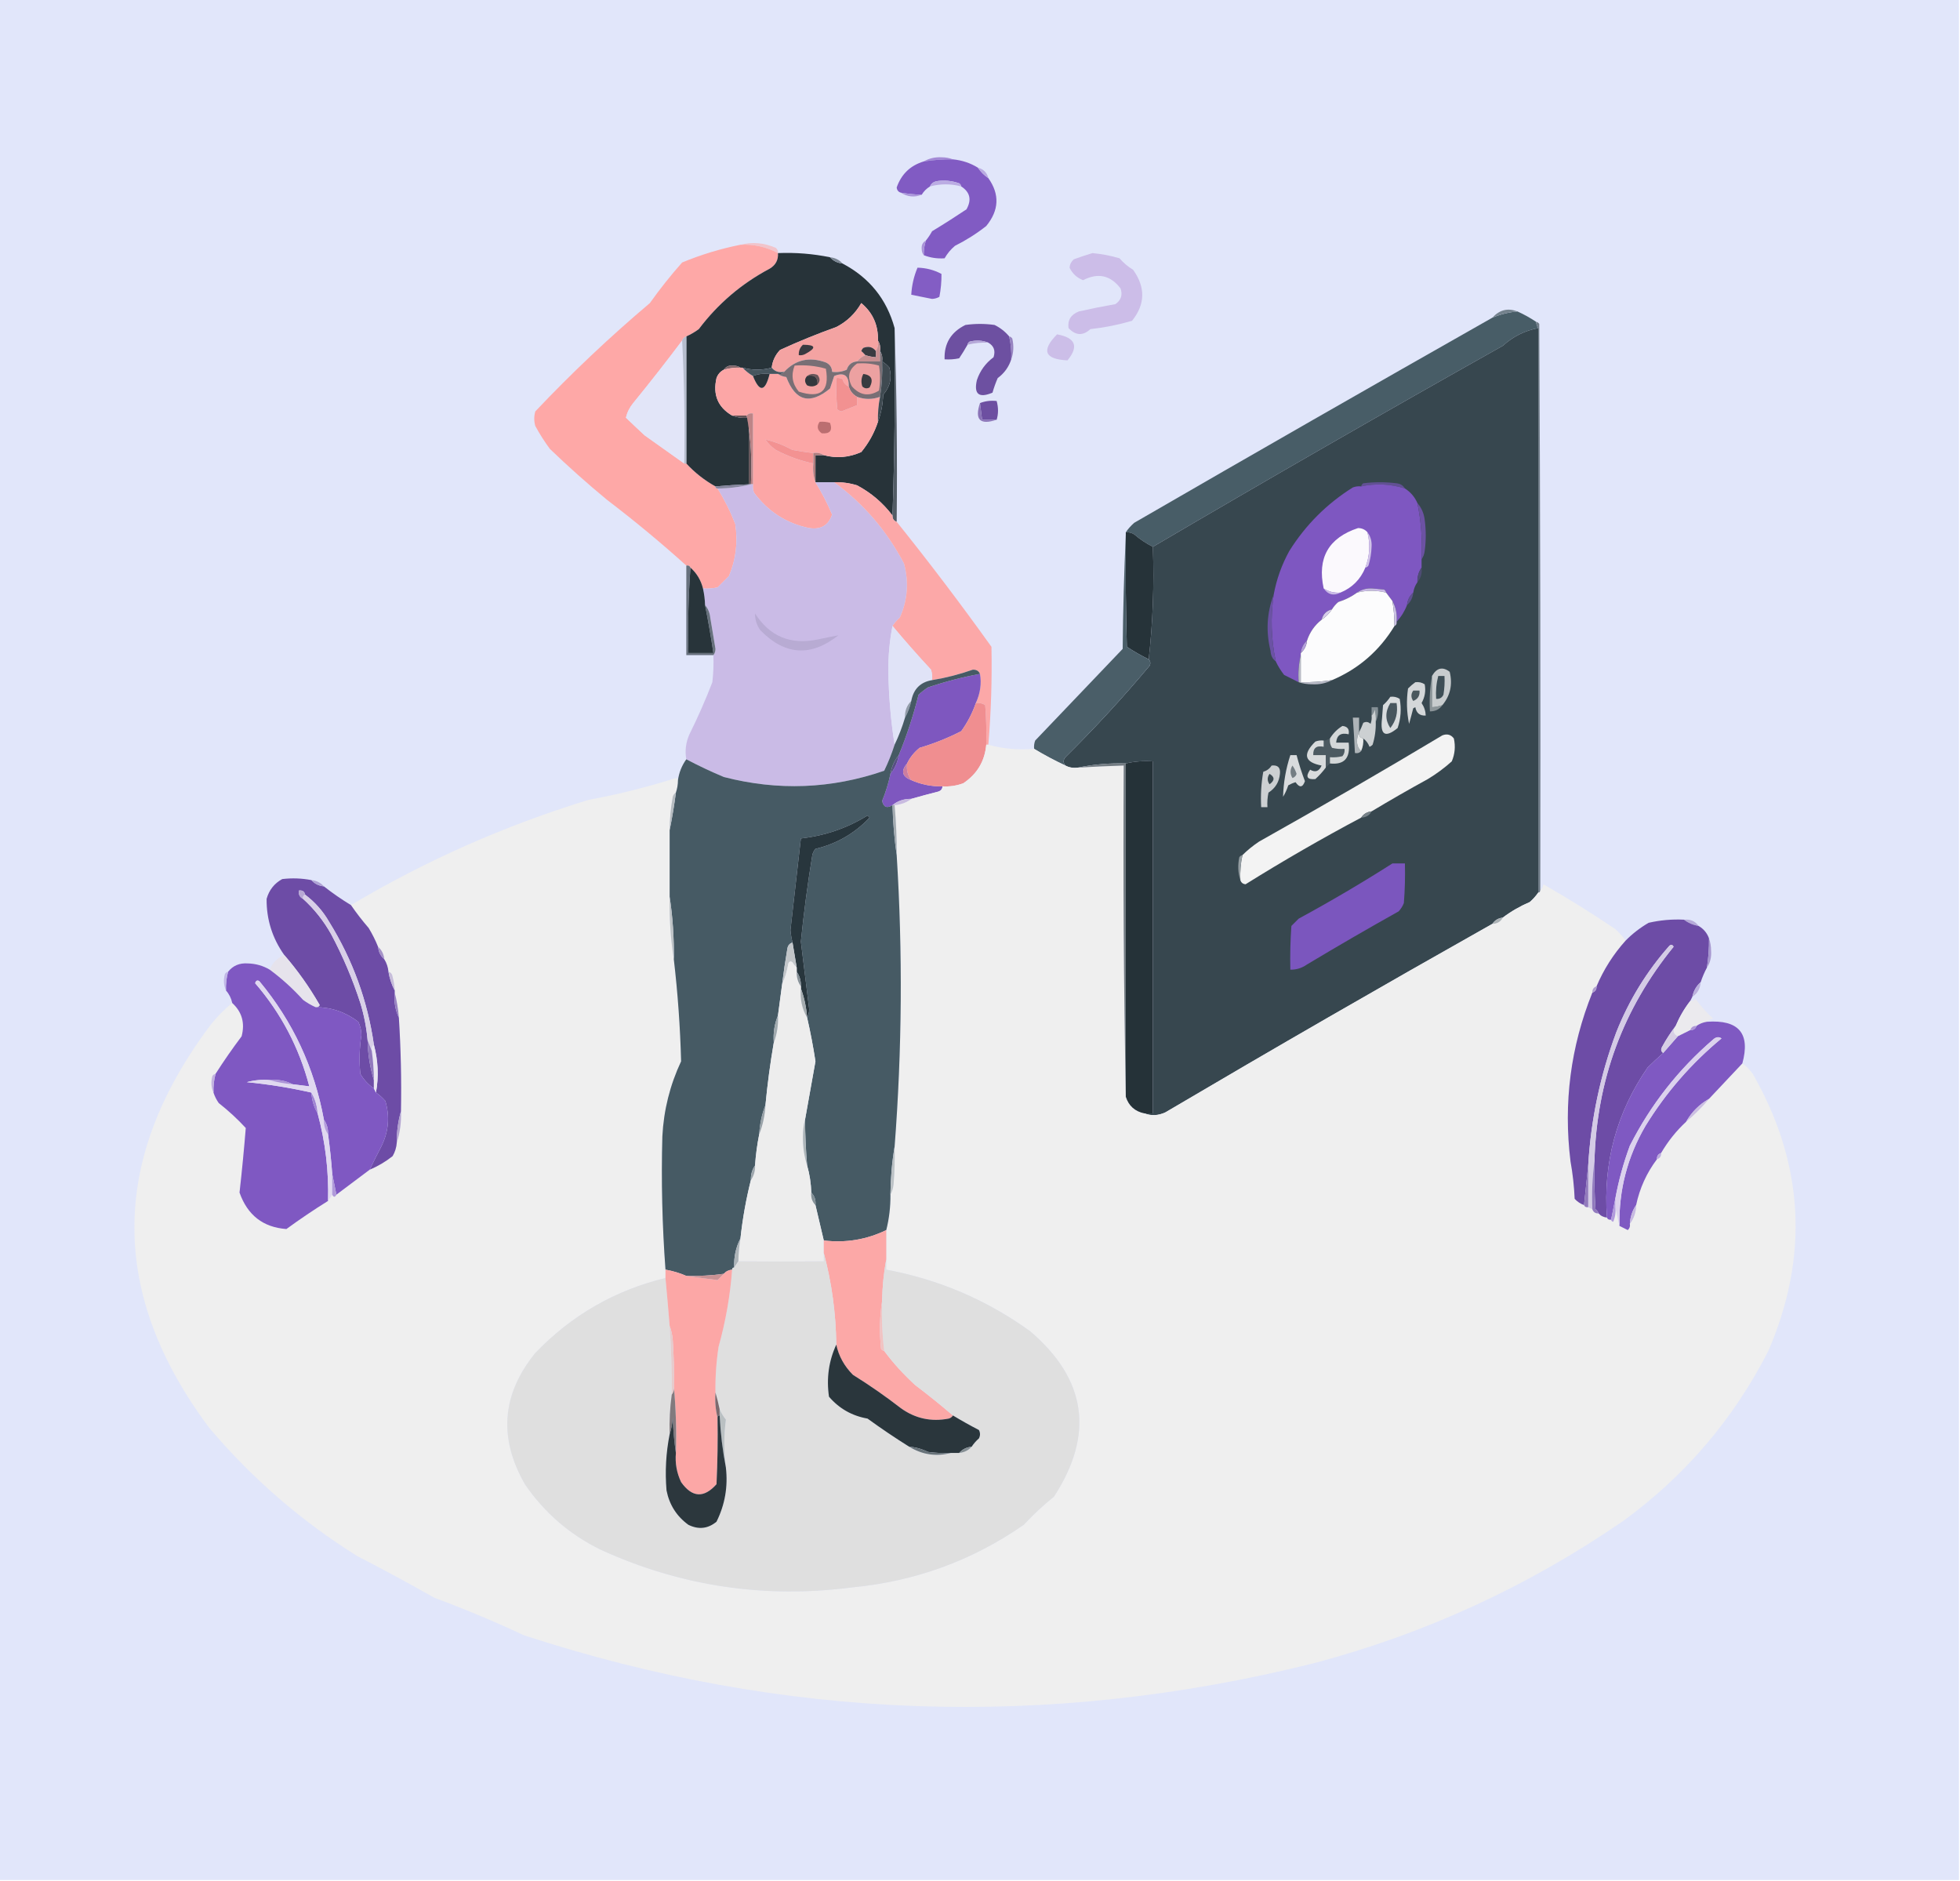 <?xml version="1.0" encoding="UTF-8"?>
<!DOCTYPE svg PUBLIC "-//W3C//DTD SVG 1.1//EN" "http://www.w3.org/Graphics/SVG/1.1/DTD/svg11.dtd">
<svg xmlns="http://www.w3.org/2000/svg" version="1.1" width="941px" height="903px" style="shape-rendering:geometricPrecision; text-rendering:geometricPrecision; image-rendering:optimizeQuality; fill-rule:evenodd; clip-rule:evenodd" xmlns:xlink="http://www.w3.org/1999/xlink">
<g><path style="opacity:1" fill="#e1e6fa" d="M -0.5,-0.5 C 313.167,-0.5 626.833,-0.5 940.5,-0.5C 940.5,300.5 940.5,601.5 940.5,902.5C 626.833,902.5 313.167,902.5 -0.5,902.5C -0.5,601.5 -0.5,300.5 -0.5,-0.5 Z"/></g>
<g><path style="opacity:1" fill="#a48ad5" d="M 457.5,76.5 C 452.797,76.437 448.13,76.77 443.5,77.5C 446.017,76.027 448.85,75.36 452,75.5C 454.033,75.506 455.866,75.839 457.5,76.5 Z"/></g>
<g><path style="opacity:1" fill="#815bc3" d="M 457.5,76.5 C 461.858,76.919 465.858,78.252 469.5,80.5C 470.833,82.5 472.5,84.167 474.5,85.5C 480.013,93.285 479.679,100.952 473.5,108.5C 468.838,112.166 463.838,115.333 458.5,118C 456.457,119.708 454.79,121.708 453.5,124C 449.967,124.243 446.633,123.743 443.5,122.5C 443.448,120.097 443.781,117.764 444.5,115.5C 445.614,114.115 446.614,112.615 447.5,111C 453.085,107.625 458.585,104.125 464,100.5C 466.578,95.934 465.744,92.267 461.5,89.5C 461.389,88.883 461.056,88.383 460.5,88C 456.903,86.724 453.236,86.39 449.5,87C 448.058,87.377 447.058,88.21 446.5,89.5C 444.833,90.5 443.5,91.833 442.5,93.5C 439.14,93.384 435.807,93.051 432.5,92.5C 431.305,92.134 430.639,91.301 430.5,90C 432.732,83.6 437.065,79.434 443.5,77.5C 448.13,76.77 452.797,76.437 457.5,76.5 Z"/></g>
<g><path style="opacity:1" fill="#baabe1" d="M 469.5,80.5 C 472.167,81.167 473.833,82.833 474.5,85.5C 472.5,84.167 470.833,82.5 469.5,80.5 Z"/></g>
<g><path style="opacity:1" fill="#bbace3" d="M 461.5,89.5 C 456.5,88.167 451.5,88.167 446.5,89.5C 447.058,88.21 448.058,87.377 449.5,87C 453.236,86.39 456.903,86.724 460.5,88C 461.056,88.383 461.389,88.883 461.5,89.5 Z"/></g>
<g><path style="opacity:1" fill="#ab97da" d="M 432.5,92.5 C 435.807,93.051 439.14,93.384 442.5,93.5C 439.041,94.865 435.708,94.531 432.5,92.5 Z"/></g>
<g><path style="opacity:1" fill="#f1c4cb" d="M 355.5,117.5 C 361.194,116.032 366.861,116.532 372.5,119C 373.252,119.671 373.586,120.504 373.5,121.5C 367.952,118.522 361.952,117.189 355.5,117.5 Z"/></g>
<g><path style="opacity:1" fill="#fea8a7" d="M 355.5,117.5 C 361.952,117.189 367.952,118.522 373.5,121.5C 373.731,124.785 372.397,127.285 369.5,129C 356.008,136.161 344.674,145.827 335.5,158C 333.612,159.394 331.612,160.56 329.5,161.5C 328.5,161.833 327.833,162.5 327.5,163.5C 319.912,173.6 312.079,183.6 304,193.5C 302.304,195.56 301.137,197.893 300.5,200.5C 303.416,203.315 306.416,206.149 309.5,209C 315.863,213.51 322.196,218.01 328.5,222.5C 328.833,222.5 329.167,222.5 329.5,222.5C 333.587,226.922 338.254,230.589 343.5,233.5C 343.5,234.167 343.833,234.5 344.5,234.5C 347.799,239.764 350.632,245.431 353,251.5C 354.336,260.221 353.336,268.554 350,276.5C 348.167,278.333 346.333,280.167 344.5,282C 342.19,282.497 339.857,282.663 337.5,282.5C 336.502,278.495 334.502,275.161 331.5,272.5C 331.158,271.662 330.492,271.328 329.5,271.5C 317.408,260.6 304.742,250.1 291.5,240C 281.985,232.147 272.818,223.98 264,215.5C 261.417,212.003 259.084,208.336 257,204.5C 256.333,202.167 256.333,199.833 257,197.5C 274.348,179.153 292.681,161.82 312,145.5C 316.806,138.727 321.972,132.227 327.5,126C 336.671,122.217 346.004,119.384 355.5,117.5 Z"/></g>
<g><path style="opacity:1" fill="#a993d8" d="M 444.5,115.5 C 443.781,117.764 443.448,120.097 443.5,122.5C 442.853,121.726 442.52,120.726 442.5,119.5C 442.34,117.645 443.007,116.312 444.5,115.5 Z"/></g>
<g><path style="opacity:1" fill="#273339" d="M 373.5,121.5 C 381.941,121.153 390.275,121.82 398.5,123.5C 400.033,125.245 402.033,126.245 404.5,126.5C 417.372,133.279 425.705,143.612 429.5,157.5C 429.831,187.671 429.498,217.671 428.5,247.5C 423.933,241.437 418.266,236.603 411.5,233C 407.914,231.892 404.247,231.392 400.5,231.5C 397.5,231.5 394.5,231.5 391.5,231.5C 391.5,227.167 391.5,222.833 391.5,218.5C 392.833,218.5 394.167,218.5 395.5,218.5C 401.609,220.134 407.609,219.634 413.5,217C 417.112,212.603 419.779,207.77 421.5,202.5C 423.018,198.434 423.851,194.101 424,189.5C 427.31,185.785 428.31,181.452 427,176.5C 425.961,175.29 424.794,174.29 423.5,173.5C 423.784,171.585 423.451,169.919 422.5,168.5C 422.784,166.585 422.451,164.919 421.5,163.5C 421.714,156.118 419.048,150.118 413.5,145.5C 410.641,150.526 406.641,154.359 401.5,157C 392.306,160.285 383.306,163.951 374.5,168C 372.218,170.397 370.884,173.231 370.5,176.5C 365.865,177.778 361.198,177.778 356.5,176.5C 356.167,176.5 355.833,176.5 355.5,176.5C 354.551,175.848 353.385,175.514 352,175.5C 349.992,175.307 348.492,175.974 347.5,177.5C 345.827,178.343 344.66,179.676 344,181.5C 342.151,189.485 344.651,195.485 351.5,199.5C 353.948,200.473 356.615,200.806 359.5,200.5C 359.5,211.167 359.5,221.833 359.5,232.5C 354.155,232.687 348.822,233.02 343.5,233.5C 338.254,230.589 333.587,226.922 329.5,222.5C 329.5,202.167 329.5,181.833 329.5,161.5C 331.612,160.56 333.612,159.394 335.5,158C 344.674,145.827 356.008,136.161 369.5,129C 372.397,127.285 373.731,124.785 373.5,121.5 Z"/></g>
<g><path style="opacity:1" fill="#ccbde8" d="M 524.5,121.5 C 528.912,121.902 533.246,122.735 537.5,124C 539.348,126.179 541.515,128.013 544,129.5C 550.021,137.913 549.855,146.08 543.5,154C 536.964,155.913 530.298,157.246 523.5,158C 519.934,161.297 516.434,161.131 513,157.5C 512.49,153.641 514.157,150.974 518,149.5C 523.81,148.188 529.643,147.022 535.5,146C 538.207,144.136 539.041,141.636 538,138.5C 533.188,132.14 527.188,130.806 520,134.5C 517.042,133.377 514.876,131.377 513.5,128.5C 513.637,126.893 514.304,125.559 515.5,124.5C 518.582,123.365 521.582,122.365 524.5,121.5 Z"/></g>
<g><path style="opacity:1" fill="#7b8693" d="M 398.5,123.5 C 400.967,123.755 402.967,124.755 404.5,126.5C 402.033,126.245 400.033,125.245 398.5,123.5 Z"/></g>
<g><path style="opacity:1" fill="#835dc4" d="M 440.5,128.5 C 444.65,128.601 448.483,129.601 452,131.5C 452.051,135.157 451.718,138.823 451,142.5C 449.938,143.097 448.772,143.43 447.5,143.5C 444.154,142.83 440.821,142.163 437.5,141.5C 437.756,136.949 438.756,132.616 440.5,128.5 Z"/></g>
<g><path style="opacity:1" fill="#f4a3a2" d="M 421.5,163.5 C 421.784,165.415 421.451,167.081 420.5,168.5C 418.989,166.559 416.989,166.059 414.5,167C 414.043,167.414 413.709,167.914 413.5,168.5C 414.243,169.182 414.909,169.849 415.5,170.5C 413.924,171.143 412.59,172.143 411.5,173.5C 408.958,173.706 407.291,175.039 406.5,177.5C 404.257,178.474 401.924,178.808 399.5,178.5C 399.439,176.408 398.439,174.908 396.5,174C 388.63,171.138 381.963,172.638 376.5,178.5C 373.918,178.975 371.918,178.308 370.5,176.5C 370.884,173.231 372.218,170.397 374.5,168C 383.306,163.951 392.306,160.285 401.5,157C 406.641,154.359 410.641,150.526 413.5,145.5C 419.048,150.118 421.714,156.118 421.5,163.5 Z"/></g>
<g><path style="opacity:1" fill="#485d67" d="M 728.5,149.5 C 731.634,150.901 734.634,152.568 737.5,154.5C 737.557,155.609 737.89,156.609 738.5,157.5C 732.072,158.714 726.405,161.547 721.5,166C 665.019,197.72 609.019,229.887 553.5,262.5C 550.26,260.864 547.26,258.864 544.5,256.5C 543.264,255.754 541.93,255.421 540.5,255.5C 541.625,253.871 542.959,252.371 544.5,251C 601.698,217.902 659.031,185.069 716.5,152.5C 720.357,150.904 724.357,149.904 728.5,149.5 Z"/></g>
<g><path style="opacity:1" fill="#74828d" d="M 728.5,149.5 C 724.357,149.904 720.357,150.904 716.5,152.5C 719.888,148.737 723.888,147.737 728.5,149.5 Z"/></g>
<g><path style="opacity:1" fill="#6d50a1" d="M 484.5,161.5 C 485.344,165.099 485.677,168.766 485.5,172.5C 484.323,176.177 482.156,179.177 479,181.5C 478.014,183.778 477.18,186.111 476.5,188.5C 469.97,191.243 467.47,189.243 469,182.5C 470.506,177.993 473.173,174.327 477,171.5C 478.016,168.374 477.183,166.041 474.5,164.5C 471.696,163.362 468.696,163.195 465.5,164C 464.944,164.383 464.611,164.883 464.5,165.5C 463.261,167.701 461.928,169.868 460.5,172C 458.19,172.497 455.857,172.663 453.5,172.5C 453.222,164.919 456.556,159.419 463.5,156C 468.167,155.333 472.833,155.333 477.5,156C 480.266,157.371 482.599,159.204 484.5,161.5 Z"/></g>
<g><path style="opacity:1" fill="#37474f" d="M 738.5,157.5 C 738.5,247.833 738.5,338.167 738.5,428.5C 737.375,430.129 736.041,431.629 734.5,433C 729.809,435.008 725.476,437.508 721.5,440.5C 719.326,440.75 717.659,441.75 716.5,443.5C 663.895,473.138 611.562,503.304 559.5,534C 556.074,535.576 552.74,535.742 549.5,534.5C 550.833,534.5 552.167,534.5 553.5,534.5C 553.5,478.167 553.5,421.833 553.5,365.5C 548.968,365.182 544.634,365.515 540.5,366.5C 532.611,366.276 524.944,366.942 517.5,368.5C 515.265,368.795 513.265,368.461 511.5,367.5C 510.374,366.142 510.374,364.808 511.5,363.5C 525.68,349.486 539.18,334.819 552,319.5C 552.47,318.423 552.303,317.423 551.5,316.5C 553.487,298.864 554.153,280.864 553.5,262.5C 609.019,229.887 665.019,197.72 721.5,166C 726.405,161.547 732.072,158.714 738.5,157.5 Z"/></g>
<g><path style="opacity:1" fill="#707c88" d="M 737.5,154.5 C 738.117,154.611 738.617,154.944 739,155.5C 739.5,246.166 739.667,336.833 739.5,427.5C 739.5,428.167 739.167,428.5 738.5,428.5C 738.5,338.167 738.5,247.833 738.5,157.5C 737.89,156.609 737.557,155.609 737.5,154.5 Z"/></g>
<g><path style="opacity:1" fill="#ccbee8" d="M 507.5,160.5 C 516.368,162.127 518.034,166.294 512.5,173C 501.484,172.448 499.818,168.281 507.5,160.5 Z"/></g>
<g><path style="opacity:1" fill="#e2e5f8" d="M 327.5,163.5 C 328.497,182.993 328.83,202.66 328.5,222.5C 322.196,218.01 315.863,213.51 309.5,209C 306.416,206.149 303.416,203.315 300.5,200.5C 301.137,197.893 302.304,195.56 304,193.5C 312.079,183.6 319.912,173.6 327.5,163.5 Z"/></g>
<g><path style="opacity:1" fill="#b5a8d8" d="M 474.5,164.5 C 471.098,164.342 467.764,164.676 464.5,165.5C 464.611,164.883 464.944,164.383 465.5,164C 468.696,163.195 471.696,163.362 474.5,164.5 Z"/></g>
<g><path style="opacity:1" fill="#393b41" d="M 385.5,165.5 C 391.753,165.52 392.086,167.02 386.5,170C 385.552,170.483 384.552,170.649 383.5,170.5C 383.392,168.486 384.058,166.82 385.5,165.5 Z"/></g>
<g><path style="opacity:1" fill="#b6bdcd" d="M 329.5,161.5 C 329.5,181.833 329.5,202.167 329.5,222.5C 329.167,222.5 328.833,222.5 328.5,222.5C 328.83,202.66 328.497,182.993 327.5,163.5C 327.833,162.5 328.5,161.833 329.5,161.5 Z"/></g>
<g><path style="opacity:1" fill="#393b41" d="M 420.5,168.5 C 420.5,169.5 420.5,170.5 420.5,171.5C 418.784,171.371 417.117,171.038 415.5,170.5C 414.909,169.849 414.243,169.182 413.5,168.5C 413.709,167.914 414.043,167.414 414.5,167C 416.989,166.059 418.989,166.559 420.5,168.5 Z"/></g>
<g><path style="opacity:1" fill="#9683c0" d="M 484.5,161.5 C 485.117,161.611 485.617,161.944 486,162.5C 486.808,166.027 486.641,169.36 485.5,172.5C 485.677,168.766 485.344,165.099 484.5,161.5 Z"/></g>
<g><path style="opacity:1" fill="#525c65" d="M 429.5,157.5 C 430.498,188.329 430.831,219.329 430.5,250.5C 429.094,250.027 428.427,249.027 428.5,247.5C 429.498,217.671 429.831,187.671 429.5,157.5 Z"/></g>
<g><path style="opacity:1" fill="#c78f91" d="M 421.5,163.5 C 422.451,164.919 422.784,166.585 422.5,168.5C 422.5,170.167 422.5,171.833 422.5,173.5C 418.833,173.5 415.167,173.5 411.5,173.5C 412.59,172.143 413.924,171.143 415.5,170.5C 417.117,171.038 418.784,171.371 420.5,171.5C 420.5,170.5 420.5,169.5 420.5,168.5C 421.451,167.081 421.784,165.415 421.5,163.5 Z"/></g>
<g><path style="opacity:1" fill="#836669" d="M 355.5,176.5 C 352.763,176.401 350.096,176.735 347.5,177.5C 348.492,175.974 349.992,175.307 352,175.5C 353.385,175.514 354.551,175.848 355.5,176.5 Z"/></g>
<g><path style="opacity:1" fill="#fca6a6" d="M 355.5,176.5 C 355.833,176.5 356.167,176.5 356.5,176.5C 357.945,178.063 359.611,179.396 361.5,180.5C 364.663,188.467 367.329,188.134 369.5,179.5C 370.833,179.5 372.167,179.5 373.5,179.5C 374.609,180.29 375.942,180.79 377.5,181C 381.882,192.606 388.882,194.439 398.5,186.5C 399.167,184.5 399.833,182.5 400.5,180.5C 405.254,178.574 407.587,180.24 407.5,185.5C 405.974,184.895 404.974,183.729 404.5,182C 403.552,181.517 402.552,181.351 401.5,181.5C 401.334,186.511 401.501,191.511 402,196.5C 402.561,197.022 403.228,197.355 404,197.5C 406.535,196.465 409.035,195.465 411.5,194.5C 411.5,193.167 411.5,191.833 411.5,190.5C 415.167,191.833 418.833,191.833 422.5,190.5C 421.728,194.452 421.395,198.452 421.5,202.5C 419.779,207.77 417.112,212.603 413.5,217C 407.609,219.634 401.609,220.134 395.5,218.5C 394.081,217.549 392.415,217.216 390.5,217.5C 387.161,217.11 383.827,216.61 380.5,216C 376.284,213.72 371.95,212.053 367.5,211C 368.833,213 370.5,214.667 372.5,216C 378.204,219.02 384.204,221.187 390.5,222.5C 390.19,225.713 390.523,228.713 391.5,231.5C 394.589,236.514 397.256,241.68 399.5,247C 397.816,252.186 394.149,254.353 388.5,253.5C 377.638,251.301 368.805,245.634 362,236.5C 361.51,235.207 361.343,233.873 361.5,232.5C 361.5,221.167 361.5,209.833 361.5,198.5C 360.209,198.263 359.209,198.596 358.5,199.5C 356.167,199.5 353.833,199.5 351.5,199.5C 344.651,195.485 342.151,189.485 344,181.5C 344.66,179.676 345.827,178.343 347.5,177.5C 350.096,176.735 352.763,176.401 355.5,176.5 Z"/></g>
<g><path style="opacity:1" fill="#47555e" d="M 356.5,176.5 C 361.198,177.778 365.865,177.778 370.5,176.5C 371.918,178.308 373.918,178.975 376.5,178.5C 375.791,179.404 374.791,179.737 373.5,179.5C 372.167,179.5 370.833,179.5 369.5,179.5C 366.615,179.194 363.948,179.527 361.5,180.5C 359.611,179.396 357.945,178.063 356.5,176.5 Z"/></g>
<g><path style="opacity:1" fill="#2b343a" d="M 369.5,179.5 C 367.329,188.134 364.663,188.467 361.5,180.5C 363.948,179.527 366.615,179.194 369.5,179.5 Z"/></g>
<g><path style="opacity:1" fill="#796f75" d="M 422.5,168.5 C 423.451,169.919 423.784,171.585 423.5,173.5C 423.74,179.227 423.407,184.894 422.5,190.5C 418.833,191.833 415.167,191.833 411.5,190.5C 409.457,189.421 408.124,187.754 407.5,185.5C 407.587,180.24 405.254,178.574 400.5,180.5C 399.833,182.5 399.167,184.5 398.5,186.5C 388.882,194.439 381.882,192.606 377.5,181C 375.942,180.79 374.609,180.29 373.5,179.5C 374.791,179.737 375.791,179.404 376.5,178.5C 381.963,172.638 388.63,171.138 396.5,174C 398.439,174.908 399.439,176.408 399.5,178.5C 401.924,178.808 404.257,178.474 406.5,177.5C 407.291,175.039 408.958,173.706 411.5,173.5C 415.167,173.5 418.833,173.5 422.5,173.5C 422.5,171.833 422.5,170.167 422.5,168.5 Z"/></g>
<g><path style="opacity:1" fill="#f3a4a3" d="M 381.5,175.5 C 386.628,175.112 391.628,175.612 396.5,177C 398.393,187.766 394.059,191.433 383.5,188C 380.372,184.273 379.705,180.106 381.5,175.5 Z"/></g>
<g><path style="opacity:1" fill="#69575b" d="M 387.5,180.5 C 388.946,179.387 390.613,179.22 392.5,180C 393.801,181.616 393.801,183.116 392.5,184.5C 392.616,181.09 390.95,179.756 387.5,180.5 Z"/></g>
<g><path style="opacity:1" fill="#33383d" d="M 387.5,180.5 C 390.95,179.756 392.616,181.09 392.5,184.5C 391.054,185.613 389.387,185.78 387.5,185C 386.199,183.384 386.199,181.884 387.5,180.5 Z"/></g>
<g><path style="opacity:1" fill="#f29191" d="M 407.5,185.5 C 408.124,187.754 409.457,189.421 411.5,190.5C 411.5,191.833 411.5,193.167 411.5,194.5C 409.035,195.465 406.535,196.465 404,197.5C 403.228,197.355 402.561,197.022 402,196.5C 401.501,191.511 401.334,186.511 401.5,181.5C 402.552,181.351 403.552,181.517 404.5,182C 404.974,183.729 405.974,184.895 407.5,185.5 Z"/></g>
<g><path style="opacity:1" fill="#3f4a51" d="M 423.5,173.5 C 424.794,174.29 425.961,175.29 427,176.5C 428.31,181.452 427.31,185.785 424,189.5C 423.851,194.101 423.018,198.434 421.5,202.5C 421.395,198.452 421.728,194.452 422.5,190.5C 423.407,184.894 423.74,179.227 423.5,173.5 Z"/></g>
<g><path style="opacity:1" fill="#eca1a1" d="M 411.5,174.5 C 415.106,174.211 418.606,174.544 422,175.5C 422.667,179.5 422.667,183.5 422,187.5C 417.194,190.48 412.861,189.813 409,185.5C 406.592,181.034 407.425,177.367 411.5,174.5 Z"/></g>
<g><path style="opacity:1" fill="#393b40" d="M 414.5,179.5 C 418.473,180.075 419.473,182.242 417.5,186C 416.216,186.684 415.049,186.517 414,185.5C 413.322,183.402 413.489,181.402 414.5,179.5 Z"/></g>
<g><path style="opacity:1" fill="#6d4fa1" d="M 478.5,201.5 C 476.167,201.5 473.833,201.5 471.5,201.5C 471.167,198.833 470.833,196.167 470.5,193.5C 472.948,192.527 475.615,192.194 478.5,192.5C 479.368,195.673 479.368,198.673 478.5,201.5 Z"/></g>
<g><path style="opacity:1" fill="#635256" d="M 351.5,199.5 C 353.833,199.5 356.167,199.5 358.5,199.5C 360.477,210.116 361.144,221.116 360.5,232.5C 360.167,232.5 359.833,232.5 359.5,232.5C 359.5,221.833 359.5,211.167 359.5,200.5C 356.615,200.806 353.948,200.473 351.5,199.5 Z"/></g>
<g><path style="opacity:1" fill="#bd8587" d="M 358.5,199.5 C 359.209,198.596 360.209,198.263 361.5,198.5C 361.5,209.833 361.5,221.167 361.5,232.5C 361.167,232.5 360.833,232.5 360.5,232.5C 361.144,221.116 360.477,210.116 358.5,199.5 Z"/></g>
<g><path style="opacity:1" fill="#8a73b7" d="M 470.5,193.5 C 470.833,196.167 471.167,198.833 471.5,201.5C 473.833,201.5 476.167,201.5 478.5,201.5C 470.494,204.15 467.827,201.483 470.5,193.5 Z"/></g>
<g><path style="opacity:1" fill="#bb6e70" d="M 393.5,202.5 C 395.199,202.34 396.866,202.506 398.5,203C 399.813,206.692 398.48,208.359 394.5,208C 392.365,206.444 392.032,204.611 393.5,202.5 Z"/></g>
<g><path style="opacity:1" fill="#f39292" d="M 390.5,217.5 C 390.5,219.167 390.5,220.833 390.5,222.5C 384.204,221.187 378.204,219.02 372.5,216C 370.5,214.667 368.833,213 367.5,211C 371.95,212.053 376.284,213.72 380.5,216C 383.827,216.61 387.161,217.11 390.5,217.5 Z"/></g>
<g><path style="opacity:1" fill="#af7c7d" d="M 390.5,217.5 C 392.415,217.216 394.081,217.549 395.5,218.5C 394.167,218.5 392.833,218.5 391.5,218.5C 391.5,222.833 391.5,227.167 391.5,231.5C 390.523,228.713 390.19,225.713 390.5,222.5C 390.5,220.833 390.5,219.167 390.5,217.5 Z"/></g>
<g><path style="opacity:1" fill="#625094" d="M 674.5,234.5 C 667.596,232.317 660.596,231.983 653.5,233.5C 653.611,232.883 653.944,232.383 654.5,232C 659.833,231.333 665.167,231.333 670.5,232C 672.32,232.2 673.653,233.034 674.5,234.5 Z"/></g>
<g><path style="opacity:1" fill="#cabbe6" d="M 391.5,231.5 C 394.5,231.5 397.5,231.5 400.5,231.5C 414.588,241.772 425.755,254.772 434,270.5C 436.427,279.427 435.761,288.093 432,296.5C 430.624,297.705 429.458,299.038 428.5,300.5C 427.125,307.453 426.459,314.619 426.5,322C 426.666,334.058 427.666,345.892 429.5,357.5C 428.118,361.819 426.451,365.986 424.5,370C 399.199,378.735 373.532,379.735 347.5,373C 341.327,370.412 335.327,367.579 329.5,364.5C 328.76,360.475 329.26,356.475 331,352.5C 335.048,344.365 338.714,336.032 342,327.5C 342.499,323.179 342.666,318.846 342.5,314.5C 343.147,313.726 343.48,312.726 343.5,311.5C 342.667,306.5 341.833,301.5 341,296.5C 340.76,294.148 339.927,292.148 338.5,290.5C 338.425,287.794 338.092,285.127 337.5,282.5C 339.857,282.663 342.19,282.497 344.5,282C 346.333,280.167 348.167,278.333 350,276.5C 353.336,268.554 354.336,260.221 353,251.5C 350.632,245.431 347.799,239.764 344.5,234.5C 350.051,234.473 355.384,233.806 360.5,232.5C 360.833,232.5 361.167,232.5 361.5,232.5C 361.343,233.873 361.51,235.207 362,236.5C 368.805,245.634 377.638,251.301 388.5,253.5C 394.149,254.353 397.816,252.186 399.5,247C 397.256,241.68 394.589,236.514 391.5,231.5 Z"/></g>
<g><path style="opacity:1" fill="#7e57c1" d="M 674.5,234.5 C 677.19,236.193 679.19,238.527 680.5,241.5C 682.304,250.357 682.971,259.357 682.5,268.5C 682.5,269.833 682.5,271.167 682.5,272.5C 681.076,274.515 680.41,276.848 680.5,279.5C 679.463,280.93 678.796,282.597 678.5,284.5C 676.755,286.033 675.755,288.033 675.5,290.5C 674.331,293.511 672.664,296.178 670.5,298.5C 670.841,294.84 670.175,291.507 668.5,288.5C 667.5,287.167 666.5,285.833 665.5,284.5C 665.389,283.883 665.056,283.383 664.5,283C 662.667,282.833 660.833,282.667 659,282.5C 656.134,282.3 653.634,282.967 651.5,284.5C 648.815,286.462 645.815,287.962 642.5,289C 641.29,290.039 640.29,291.206 639.5,292.5C 636.833,293.167 635.167,294.833 634.5,297.5C 631.185,300.125 628.851,303.458 627.5,307.5C 625.755,309.033 624.755,311.033 624.5,313.5C 624.5,313.833 624.5,314.167 624.5,314.5C 623.515,318.634 623.182,322.968 623.5,327.5C 621.193,326.347 618.86,325.18 616.5,324C 614.875,321.905 613.542,319.739 612.5,317.5C 610.266,306.914 609.933,296.247 611.5,285.5C 612.848,278.127 615.348,271.127 619,264.5C 626.833,252 637,241.833 649.5,234C 650.793,233.51 652.127,233.343 653.5,233.5C 660.596,231.983 667.596,232.317 674.5,234.5 Z"/></g>
<g><path style="opacity:1" fill="#85859d" d="M 359.5,232.5 C 359.833,232.5 360.167,232.5 360.5,232.5C 355.384,233.806 350.051,234.473 344.5,234.5C 343.833,234.5 343.5,234.167 343.5,233.5C 348.822,233.02 354.155,232.687 359.5,232.5 Z"/></g>
<g><path style="opacity:1" fill="#fca8a8" d="M 400.5,231.5 C 404.247,231.392 407.914,231.892 411.5,233C 418.266,236.603 423.933,241.437 428.5,247.5C 428.427,249.027 429.094,250.027 430.5,250.5C 446.187,270.032 461.354,290.032 476,310.5C 476.311,326.215 475.811,341.882 474.5,357.5C 474.167,357.5 473.833,357.5 473.5,357.5C 473.666,351.158 473.5,344.825 473,338.5C 471.644,337.62 470.144,337.286 468.5,337.5C 470.639,332.859 471.305,328.192 470.5,323.5C 469.866,322.053 468.699,321.387 467,321.5C 460.65,323.737 454.15,325.404 447.5,326.5C 447.66,324.801 447.494,323.134 447,321.5C 440.574,314.583 434.407,307.583 428.5,300.5C 429.458,299.038 430.624,297.705 432,296.5C 435.761,288.093 436.427,279.427 434,270.5C 425.755,254.772 414.588,241.772 400.5,231.5 Z"/></g>
<g><path style="opacity:1" fill="#fbf9fd" d="M 656.5,255.5 C 657.961,261.272 657.628,266.939 655.5,272.5C 653.167,278.167 649.167,282.167 643.5,284.5C 640.549,284.713 637.882,284.046 635.5,282.5C 632.329,267.85 637.829,258.183 652,253.5C 653.833,253.519 655.333,254.185 656.5,255.5 Z"/></g>
<g><path style="opacity:1" fill="#263339" d="M 540.5,255.5 C 541.93,255.421 543.264,255.754 544.5,256.5C 547.26,258.864 550.26,260.864 553.5,262.5C 554.153,280.864 553.487,298.864 551.5,316.5C 547.906,314.756 544.406,312.756 541,310.5C 540.5,292.503 540.333,274.503 540.5,256.5C 540.5,256.167 540.5,255.833 540.5,255.5 Z"/></g>
<g><path style="opacity:1" fill="#6c52a3" d="M 680.5,241.5 C 682.446,243.734 683.613,246.401 684,249.5C 684.667,254.5 684.667,259.5 684,264.5C 683.79,266.058 683.29,267.391 682.5,268.5C 682.971,259.357 682.304,250.357 680.5,241.5 Z"/></g>
<g><path style="opacity:1" fill="#d1c3e8" d="M 656.5,255.5 C 658.017,257.462 658.684,259.795 658.5,262.5C 658.393,265.567 657.893,268.567 657,271.5C 656.617,272.056 656.117,272.389 655.5,272.5C 657.628,266.939 657.961,261.272 656.5,255.5 Z"/></g>
<g><path style="opacity:1" fill="#68717d" d="M 329.5,271.5 C 330.492,271.328 331.158,271.662 331.5,272.5C 330.504,285.99 330.171,299.656 330.5,313.5C 334.5,313.5 338.5,313.5 342.5,313.5C 341.351,305.791 340.018,298.124 338.5,290.5C 339.927,292.148 340.76,294.148 341,296.5C 341.833,301.5 342.667,306.5 343.5,311.5C 343.48,312.726 343.147,313.726 342.5,314.5C 338.167,314.5 333.833,314.5 329.5,314.5C 329.5,300.167 329.5,285.833 329.5,271.5 Z"/></g>
<g><path style="opacity:1" fill="#28343a" d="M 331.5,272.5 C 334.502,275.161 336.502,278.495 337.5,282.5C 338.092,285.127 338.425,287.794 338.5,290.5C 340.018,298.124 341.351,305.791 342.5,313.5C 338.5,313.5 334.5,313.5 330.5,313.5C 330.171,299.656 330.504,285.99 331.5,272.5 Z"/></g>
<g><path style="opacity:1" fill="#4e4c74" d="M 682.5,272.5 C 682.829,275.228 682.163,277.562 680.5,279.5C 680.41,276.848 681.076,274.515 682.5,272.5 Z"/></g>
<g><path style="opacity:1" fill="#c9b9e5" d="M 665.5,284.5 C 660.858,283.327 656.191,283.327 651.5,284.5C 653.634,282.967 656.134,282.3 659,282.5C 660.833,282.667 662.667,282.833 664.5,283C 665.056,283.383 665.389,283.883 665.5,284.5 Z"/></g>
<g><path style="opacity:1" fill="#fcfcfd" d="M 665.5,284.5 C 666.5,285.833 667.5,287.167 668.5,288.5C 669.162,292.466 669.495,296.466 669.5,300.5C 662.261,312.409 652.261,321.076 639.5,326.5C 634.537,327.254 629.537,327.587 624.5,327.5C 624.5,323.167 624.5,318.833 624.5,314.5C 624.5,314.167 624.5,313.833 624.5,313.5C 626.245,311.967 627.245,309.967 627.5,307.5C 628.851,303.458 631.185,300.125 634.5,297.5C 636.5,296.167 638.167,294.5 639.5,292.5C 640.29,291.206 641.29,290.039 642.5,289C 645.815,287.962 648.815,286.462 651.5,284.5C 656.191,283.327 660.858,283.327 665.5,284.5 Z"/></g>
<g><path style="opacity:1" fill="#c9bae6" d="M 635.5,282.5 C 637.882,284.046 640.549,284.713 643.5,284.5C 640.282,286.184 637.615,285.517 635.5,282.5 Z"/></g>
<g><path style="opacity:1" fill="#5e508f" d="M 678.5,284.5 C 678.245,286.967 677.245,288.967 675.5,290.5C 675.755,288.033 676.755,286.033 678.5,284.5 Z"/></g>
<g><path style="opacity:1" fill="#d8cceb" d="M 639.5,292.5 C 638.167,294.5 636.5,296.167 634.5,297.5C 635.167,294.833 636.833,293.167 639.5,292.5 Z"/></g>
<g><path style="opacity:1" fill="#cac0e3" d="M 668.5,288.5 C 670.175,291.507 670.841,294.84 670.5,298.5C 670.672,299.492 670.338,300.158 669.5,300.5C 669.495,296.466 669.162,292.466 668.5,288.5 Z"/></g>
<g><path style="opacity:1" fill="#b8abd3" d="M 362.5,294.5 C 369.54,305.514 379.54,309.68 392.5,307C 395.917,306.263 399.251,305.596 402.5,305C 389.272,315.452 376.772,314.618 365,302.5C 363.293,300.091 362.46,297.425 362.5,294.5 Z"/></g>
<g><path style="opacity:1" fill="#6b52a4" d="M 611.5,285.5 C 609.933,296.247 610.266,306.914 612.5,317.5C 610.933,316.319 610.099,314.653 610,312.5C 607.695,303.202 608.195,294.202 611.5,285.5 Z"/></g>
<g><path style="opacity:1" fill="#e0e3f7" d="M 428.5,300.5 C 434.407,307.583 440.574,314.583 447,321.5C 447.494,323.134 447.66,324.801 447.5,326.5C 441.907,327.426 438.573,330.759 437.5,336.5C 435.345,338.617 434.345,341.284 434.5,344.5C 433.208,348.892 431.541,353.226 429.5,357.5C 427.666,345.892 426.666,334.058 426.5,322C 426.459,314.619 427.125,307.453 428.5,300.5 Z"/></g>
<g><path style="opacity:1" fill="#4a5e68" d="M 540.5,256.5 C 540.333,274.503 540.5,292.503 541,310.5C 544.406,312.756 547.906,314.756 551.5,316.5C 552.303,317.423 552.47,318.423 552,319.5C 539.18,334.819 525.68,349.486 511.5,363.5C 510.374,364.808 510.374,366.142 511.5,367.5C 506.368,365.1 501.368,362.434 496.5,359.5C 496.343,358.127 496.51,356.793 497,355.5C 511.055,340.78 525.055,326.114 539,311.5C 539.168,292.995 539.668,274.662 540.5,256.5 Z"/></g>
<g><path style="opacity:1" fill="#b49edb" d="M 627.5,307.5 C 627.245,309.967 626.245,311.967 624.5,313.5C 624.755,311.033 625.755,309.033 627.5,307.5 Z"/></g>
<g><path style="opacity:1" fill="#7e57bf" d="M 470.5,323.5 C 471.305,328.192 470.639,332.859 468.5,337.5C 466.849,342.3 464.516,346.8 461.5,351C 455.114,354.268 448.448,356.935 441.5,359C 438.882,361.106 436.882,363.606 435.5,366.5C 432.407,370.129 433.074,372.795 437.5,374.5C 442.169,376.579 447.169,377.579 452.5,377.5C 452.423,378.75 451.756,379.583 450.5,380C 446.116,381.108 441.782,382.275 437.5,383.5C 434.008,383.446 431.008,384.446 428.5,386.5C 425.861,388.177 424.194,387.51 423.5,384.5C 425.24,380.281 426.573,375.947 427.5,371.5C 429.584,368.947 430.917,365.947 431.5,362.5C 435.34,353.145 438.507,343.478 441,333.5C 442.41,332.213 443.91,331.046 445.5,330C 453.679,327.244 462.012,325.077 470.5,323.5 Z"/></g>
<g><path style="opacity:1" fill="#8c9599" d="M 687.5,324.5 C 687.5,329.5 687.5,334.5 687.5,339.5C 689.216,339.371 690.883,339.038 692.5,338.5C 691.089,340.539 689.089,341.539 686.5,341.5C 686.178,335.642 686.511,329.975 687.5,324.5 Z"/></g>
<g><path style="opacity:1" fill="#c8ccce" d="M 692.5,338.5 C 690.883,339.038 689.216,339.371 687.5,339.5C 687.5,334.5 687.5,329.5 687.5,324.5C 689.785,320.572 692.618,319.906 696,322.5C 697.48,328.549 696.314,333.882 692.5,338.5 Z"/></g>
<g><path style="opacity:1" fill="#3e4e56" d="M 690.5,324.5 C 691.5,324.5 692.5,324.5 693.5,324.5C 693.665,327.518 693.498,330.518 693,333.5C 692.29,334.973 691.124,335.64 689.5,335.5C 689.244,331.731 689.577,328.064 690.5,324.5 Z"/></g>
<g><path style="opacity:1" fill="#b8bac6" d="M 624.5,314.5 C 624.5,318.833 624.5,323.167 624.5,327.5C 629.537,327.587 634.537,327.254 639.5,326.5C 636.644,328.006 633.477,328.672 630,328.5C 627.639,328.496 625.473,328.163 623.5,327.5C 623.182,322.968 623.515,318.634 624.5,314.5 Z"/></g>
<g><path style="opacity:1" fill="#d4d7d9" d="M 679.5,327.5 C 681.144,327.286 682.644,327.62 684,328.5C 684.603,331.656 684.103,334.656 682.5,337.5C 683.747,339.323 684.414,341.323 684.5,343.5C 681.671,343.675 680.004,342.342 679.5,339.5C 679.167,339.667 678.833,339.833 678.5,340C 677.88,342.473 677.214,344.973 676.5,347.5C 675.337,341.863 675.17,336.196 676,330.5C 677.145,329.364 678.312,328.364 679.5,327.5 Z"/></g>
<g><path style="opacity:1" fill="#4a585e" d="M 678.5,331.5 C 679.5,331.5 680.5,331.5 681.5,331.5C 681.756,333.912 680.756,335.579 678.5,336.5C 677.334,334.833 677.334,333.166 678.5,331.5 Z"/></g>
<g><path style="opacity:1" fill="#929ca9" d="M 437.5,336.5 C 436.871,339.397 435.871,342.064 434.5,344.5C 434.345,341.284 435.345,338.617 437.5,336.5 Z"/></g>
<g><path style="opacity:1" fill="#f08e90" d="M 468.5,337.5 C 470.144,337.286 471.644,337.62 473,338.5C 473.5,344.825 473.666,351.158 473.5,357.5C 472.805,365.384 469.138,371.55 462.5,376C 459.274,377.199 455.941,377.699 452.5,377.5C 447.169,377.579 442.169,376.579 437.5,374.5C 435.774,372.18 435.107,369.513 435.5,366.5C 436.882,363.606 438.882,361.106 441.5,359C 448.448,356.935 455.114,354.268 461.5,351C 464.516,346.8 466.849,342.3 468.5,337.5 Z"/></g>
<g><path style="opacity:1" fill="#848f95" d="M 660.5,346.5 C 660.662,344.473 660.495,342.473 660,340.5C 659.768,341.737 659.268,342.737 658.5,343.5C 658.5,342.167 658.5,340.833 658.5,339.5C 659.5,339.5 660.5,339.5 661.5,339.5C 661.802,342.059 661.468,344.393 660.5,346.5 Z"/></g>
<g><path style="opacity:1" fill="#d8dbdd" d="M 667.5,334.5 C 669.144,334.286 670.644,334.62 672,335.5C 672.879,340.287 672.545,344.953 671,349.5C 665.047,354.365 662.547,352.865 663.5,345C 663.667,342.833 663.833,340.667 664,338.5C 665.376,337.295 666.542,335.962 667.5,334.5 Z"/></g>
<g><path style="opacity:1" fill="#47555d" d="M 667.5,337.5 C 668.5,337.5 669.5,337.5 670.5,337.5C 671.231,342.041 670.231,346.041 667.5,349.5C 664.967,345.643 664.967,341.643 667.5,337.5 Z"/></g>
<g><path style="opacity:1" fill="#ccd0d2" d="M 660.5,346.5 C 660.608,350.247 660.108,353.914 659,357.5C 658.586,357.957 658.086,358.291 657.5,358.5C 656.85,356.816 655.85,355.483 654.5,354.5C 652.952,354.179 652.285,353.179 652.5,351.5C 653.234,350.122 653.901,348.622 654.5,347C 655.784,346.316 656.951,346.483 658,347.5C 658.49,346.207 658.657,344.873 658.5,343.5C 659.268,342.737 659.768,341.737 660,340.5C 660.495,342.473 660.662,344.473 660.5,346.5 Z"/></g>
<g><path style="opacity:1" fill="#aeb4b8" d="M 652.5,351.5 C 651.842,352.793 651.508,354.293 651.5,356C 651.569,357.986 652.235,359.486 653.5,360.5C 652.791,361.404 651.791,361.737 650.5,361.5C 650.24,355.828 649.907,350.161 649.5,344.5C 650.5,344.5 651.5,344.5 652.5,344.5C 652.5,346.833 652.5,349.167 652.5,351.5 Z"/></g>
<g><path style="opacity:1" fill="#e8eaea" d="M 652.5,351.5 C 652.285,353.179 652.952,354.179 654.5,354.5C 654.675,356.621 654.341,358.621 653.5,360.5C 652.235,359.486 651.569,357.986 651.5,356C 651.508,354.293 651.842,352.793 652.5,351.5 Z"/></g>
<g><path style="opacity:1" fill="#f3f3f3" d="M 658.5,389.5 C 656.326,389.75 654.659,390.75 653.5,392.5C 634.653,402.509 616.153,413.175 598,424.5C 596.699,424.361 595.866,423.695 595.5,422.5C 595.307,418.434 595.64,414.434 596.5,410.5C 598.913,408.113 601.58,405.946 604.5,404C 634.092,387.399 663.425,370.399 692.5,353C 694.749,352.137 696.582,352.637 698,354.5C 698.837,358.295 698.504,361.961 697,365.5C 693.434,368.699 689.6,371.533 685.5,374C 676.332,379.03 667.332,384.197 658.5,389.5 Z"/></g>
<g><path style="opacity:1" fill="#4c5a61" d="M 638.5,354.5 C 638.286,356.144 638.62,357.644 639.5,359C 641.473,359.495 643.473,359.662 645.5,359.5C 645.67,360.822 645.337,361.989 644.5,363C 642.527,363.495 640.527,363.662 638.5,363.5C 638.5,364.5 638.5,365.5 638.5,366.5C 637.833,367.167 637.167,367.833 636.5,368.5C 636.5,366.5 636.5,364.5 636.5,362.5C 634.5,362.5 632.5,362.5 630.5,362.5C 630.384,359.09 632.05,357.756 635.5,358.5C 635.5,357.5 635.5,356.5 635.5,355.5C 636.609,355.443 637.609,355.11 638.5,354.5 Z"/></g>
<g><path style="opacity:1" fill="#efefef" d="M 473.5,357.5 C 473.833,357.5 474.167,357.5 474.5,357.5C 481.424,359.463 488.757,360.13 496.5,359.5C 501.368,362.434 506.368,365.1 511.5,367.5C 513.265,368.461 515.265,368.795 517.5,368.5C 524.827,368.056 532.16,367.723 539.5,367.5C 539.168,420.669 539.501,473.669 540.5,526.5C 541.909,530.906 544.909,533.573 549.5,534.5C 552.74,535.742 556.074,535.576 559.5,534C 611.562,503.304 663.895,473.138 716.5,443.5C 718.848,443.408 720.514,442.408 721.5,440.5C 725.476,437.508 729.809,435.008 734.5,433C 736.041,431.629 737.375,430.129 738.5,428.5C 739.167,428.5 739.5,428.167 739.5,427.5C 740.268,426.737 740.768,425.737 741,424.5C 752.745,431.239 764.245,438.406 775.5,446C 777.424,447.75 779.091,449.583 780.5,451.5C 774.591,458.069 769.925,465.402 766.5,473.5C 765.094,473.973 764.427,474.973 764.5,476.5C 754.055,502.463 750.555,529.463 754,557.5C 755.073,563.449 755.74,569.449 756,575.5C 757.271,576.883 758.771,577.883 760.5,578.5C 760.842,579.338 761.508,579.672 762.5,579.5C 763.167,579.833 763.833,580.167 764.5,580.5C 764.973,581.906 765.973,582.573 767.5,582.5C 768.514,583.674 769.847,584.34 771.5,584.5C 771.842,585.338 772.508,585.672 773.5,585.5C 773.56,586.043 773.893,586.376 774.5,586.5C 775.474,584.257 775.808,581.924 775.5,579.5C 776.167,582.5 776.833,585.5 777.5,588.5C 778.807,589.153 780.14,589.82 781.5,590.5C 782.386,589.675 782.719,588.675 782.5,587.5C 784.472,584.916 785.472,581.916 785.5,578.5C 787.238,570.363 790.571,563.03 795.5,556.5C 796.906,556.027 797.573,555.027 797.5,553.5C 800.771,547.898 804.771,542.898 809.5,538.5C 813.5,535.167 817.167,531.5 820.5,527.5C 825.861,521.807 831.195,516.14 836.5,510.5C 838.364,511.82 840.031,513.487 841.5,515.5C 866.139,558.565 868.639,602.898 849,648.5C 832.285,681.211 809.118,708.378 779.5,730C 733.77,761.534 684.104,784.367 630.5,798.5C 502.734,830.347 376.401,825.847 251.5,785C 237.461,778.427 223.127,772.427 208.5,767C 196.249,760.044 183.916,753.377 171.5,747C 144.69,730.242 121.024,709.742 100.5,685.5C 52.705,621.607 52.538,557.607 100,493.5C 103.336,488.998 107.169,484.998 111.5,481.5C 116.184,485.781 117.684,491.115 116,497.5C 111.567,503.384 107.401,509.384 103.5,515.5C 102.883,515.611 102.383,515.944 102,516.5C 101.199,519.367 101.366,522.034 102.5,524.5C 103.072,526.255 103.906,527.922 105,529.5C 109.686,533.188 114.019,537.188 118,541.5C 117.159,551.859 116.159,562.192 115,572.5C 118.826,583.352 126.326,589.186 137.5,590C 144.023,585.242 150.689,580.742 157.5,576.5C 158.167,575.5 158.833,574.5 159.5,573.5C 160.167,574.833 160.833,574.833 161.5,573.5C 166.833,569.5 172.167,565.5 177.5,561.5C 181.441,559.86 185.108,557.694 188.5,555C 189.669,552.993 190.335,550.827 190.5,548.5C 192.031,543.75 192.698,538.75 192.5,533.5C 192.785,518.464 192.451,503.464 191.5,488.5C 191.149,484.316 190.482,480.316 189.5,476.5C 189.5,476.167 189.5,475.833 189.5,475.5C 189.41,473.304 189.077,471.137 188.5,469C 188.316,467.624 187.649,466.791 186.5,466.5C 186.296,464.315 185.63,462.315 184.5,460.5C 184.245,458.033 183.245,456.033 181.5,454.5C 180.261,451.411 178.761,448.411 177,445.5C 173.927,441.939 171.094,438.272 168.5,434.5C 204.27,413.166 242.27,396.333 282.5,384C 296.739,381.376 310.739,377.876 324.5,373.5C 325.107,373.624 325.44,373.957 325.5,374.5C 325.483,376.565 325.15,378.565 324.5,380.5C 323.778,380.918 323.278,381.584 323,382.5C 322.023,387.793 321.523,393.126 321.5,398.5C 321.5,409.167 321.5,419.833 321.5,430.5C 321.288,440.709 321.954,450.709 323.5,460.5C 325.403,476.748 326.57,493.081 327,509.5C 321.656,520.886 318.656,532.886 318,545.5C 317.422,566.858 317.922,588.191 319.5,609.5C 319.5,610.833 319.5,612.167 319.5,613.5C 295.2,619.403 274.366,631.403 257,649.5C 240.937,669.284 239.27,690.284 252,712.5C 261.383,726.216 273.55,736.716 288.5,744C 326.878,761.532 367.212,767.532 409.5,762C 439.602,759.082 466.936,749.082 491.5,732C 496.032,727.133 500.866,722.633 506,718.5C 525.477,688.564 521.644,662.064 494.5,639C 473.729,624.019 450.729,614.185 425.5,609.5C 425.5,607.833 425.5,606.167 425.5,604.5C 425.5,599.833 425.5,595.167 425.5,590.5C 426.893,584.962 427.56,579.295 427.5,573.5C 428.302,572.048 428.802,570.382 429,568.5C 429.499,562.509 429.666,556.509 429.5,550.5C 433.087,503.855 433.42,457.188 430.5,410.5C 430.558,402.479 430.224,394.479 429.5,386.5C 432.618,386.232 435.284,385.232 437.5,383.5C 441.782,382.275 446.116,381.108 450.5,380C 451.756,379.583 452.423,378.75 452.5,377.5C 455.941,377.699 459.274,377.199 462.5,376C 469.138,371.55 472.805,365.384 473.5,357.5 Z"/></g>
<g><path style="opacity:1" fill="#574e83" d="M 431.5,362.5 C 430.917,365.947 429.584,368.947 427.5,371.5C 428.083,368.053 429.416,365.053 431.5,362.5 Z"/></g>
<g><path style="opacity:1" fill="#d3d7d8" d="M 638.5,366.5 C 638.5,365.5 638.5,364.5 638.5,363.5C 640.527,363.662 642.527,363.495 644.5,363C 645.337,361.989 645.67,360.822 645.5,359.5C 643.473,359.662 641.473,359.495 639.5,359C 638.62,357.644 638.286,356.144 638.5,354.5C 640.073,351.971 642.073,349.971 644.5,348.5C 646.915,348.719 647.915,350.052 647.5,352.5C 643.759,351.599 641.759,352.932 641.5,356.5C 643.5,356.5 645.5,356.5 647.5,356.5C 648.391,363.93 645.391,367.263 638.5,366.5 Z"/></g>
<g><path style="opacity:1" fill="#253238" d="M 549.5,534.5 C 544.909,533.573 541.909,530.906 540.5,526.5C 540.5,473.167 540.5,419.833 540.5,366.5C 544.634,365.515 548.968,365.182 553.5,365.5C 553.5,421.833 553.5,478.167 553.5,534.5C 552.167,534.5 550.833,534.5 549.5,534.5 Z"/></g>
<g><path style="opacity:1" fill="#465a64" d="M 470.5,323.5 C 462.012,325.077 453.679,327.244 445.5,330C 443.91,331.046 442.41,332.213 441,333.5C 438.507,343.478 435.34,353.145 431.5,362.5C 429.416,365.053 428.083,368.053 427.5,371.5C 426.573,375.947 425.24,380.281 423.5,384.5C 424.194,387.51 425.861,388.177 428.5,386.5C 428.702,394.686 429.369,402.686 430.5,410.5C 433.42,457.188 433.087,503.855 429.5,550.5C 428.238,557.969 427.571,565.635 427.5,573.5C 427.56,579.295 426.893,584.962 425.5,590.5C 416.08,595.093 406.08,596.76 395.5,595.5C 394.158,589.781 392.825,584.115 391.5,578.5C 391.741,576.102 391.074,574.102 389.5,572.5C 389.369,568.048 388.702,563.714 387.5,559.5C 386.882,552.183 386.549,544.849 386.5,537.5C 388.167,528.163 389.834,518.83 391.5,509.5C 390.421,502.44 389.088,495.44 387.5,488.5C 388.156,487.378 388.489,486.045 388.5,484.5C 387.195,473.639 385.862,462.805 384.5,452C 385.913,438.129 387.747,424.295 390,410.5C 390.249,409.376 390.749,408.376 391.5,407.5C 401.654,405.089 410.321,400.089 417.5,392.5C 417.167,392.167 416.833,391.833 416.5,391.5C 406.753,397.528 396.086,401.194 384.5,402.5C 382.833,417.167 381.167,431.833 379.5,446.5C 379.672,448.548 380.005,450.548 380.5,452.5C 379.069,452.881 378.236,453.881 378,455.5C 377.025,461.156 376.192,466.823 375.5,472.5C 374.833,477.5 374.167,482.5 373.5,487.5C 371.823,491.545 371.156,495.878 371.5,500.5C 369.789,510.405 368.455,520.405 367.5,530.5C 365.77,534.883 364.77,539.55 364.5,544.5C 363.508,549.452 362.842,554.452 362.5,559.5C 361.076,561.515 360.41,563.848 360.5,566.5C 358.191,575.683 356.525,585.016 355.5,594.5C 353.265,598.787 352.265,603.454 352.5,608.5C 351.833,608.5 351.5,608.833 351.5,609.5C 349.847,609.66 348.514,610.326 347.5,611.5C 341.536,612.307 335.536,612.64 329.5,612.5C 326.381,611.13 323.048,610.13 319.5,609.5C 317.922,588.191 317.422,566.858 318,545.5C 318.656,532.886 321.656,520.886 327,509.5C 326.57,493.081 325.403,476.748 323.5,460.5C 323.646,450.296 322.979,440.296 321.5,430.5C 321.5,419.833 321.5,409.167 321.5,398.5C 322.695,392.665 323.695,386.665 324.5,380.5C 325.15,378.565 325.483,376.565 325.5,374.5C 326.001,370.866 327.334,367.532 329.5,364.5C 335.327,367.579 341.327,370.412 347.5,373C 373.532,379.735 399.199,378.735 424.5,370C 426.451,365.986 428.118,361.819 429.5,357.5C 431.541,353.226 433.208,348.892 434.5,344.5C 435.871,342.064 436.871,339.397 437.5,336.5C 438.573,330.759 441.907,327.426 447.5,326.5C 454.15,325.404 460.65,323.737 467,321.5C 468.699,321.387 469.866,322.053 470.5,323.5 Z"/></g>
<g><path style="opacity:1" fill="#737c82" d="M 540.5,366.5 C 540.5,419.833 540.5,473.167 540.5,526.5C 539.501,473.669 539.168,420.669 539.5,367.5C 532.16,367.723 524.827,368.056 517.5,368.5C 524.944,366.942 532.611,366.276 540.5,366.5 Z"/></g>
<g><path style="opacity:1" fill="#cc7da0" d="M 435.5,366.5 C 435.107,369.513 435.774,372.18 437.5,374.5C 433.074,372.795 432.407,370.129 435.5,366.5 Z"/></g>
<g><path style="opacity:1" fill="#ccd0d2" d="M 610.5,367.5 C 613.488,367.155 614.821,368.488 614.5,371.5C 614.141,375.367 612.308,378.367 609,380.5C 608.503,382.81 608.337,385.143 608.5,387.5C 607.5,387.5 606.5,387.5 605.5,387.5C 605.171,381.794 605.505,376.128 606.5,370.5C 608.261,369.965 609.594,368.965 610.5,367.5 Z"/></g>
<g><path style="opacity:1" fill="#d8dbdc" d="M 635.5,355.5 C 635.5,356.5 635.5,357.5 635.5,358.5C 632.05,357.756 630.384,359.09 630.5,362.5C 632.5,362.5 634.5,362.5 636.5,362.5C 636.5,364.5 636.5,366.5 636.5,368.5C 635.069,370.437 633.402,372.27 631.5,374C 627.504,374.362 626.671,372.862 629,369.5C 631.493,370.946 633.327,370.279 634.5,367.5C 626.279,365.947 625.279,362.114 631.5,356C 632.793,355.51 634.127,355.343 635.5,355.5 Z"/></g>
<g><path style="opacity:1" fill="#d8dbdd" d="M 619.5,362.5 C 620.5,362.5 621.5,362.5 622.5,362.5C 623.598,366.718 624.931,370.885 626.5,375C 625.416,378.114 623.916,378.281 622,375.5C 620.775,375.862 619.609,376.362 618.5,377C 617.89,378.947 617.057,380.781 616,382.5C 616.193,375.643 617.36,368.977 619.5,362.5 Z"/></g>
<g><path style="opacity:1" fill="#737d83" d="M 620.5,367.5 C 621.339,368.641 622.006,369.974 622.5,371.5C 622.167,372.5 621.5,373.167 620.5,373.5C 619.306,371.484 619.306,369.484 620.5,367.5 Z"/></g>
<g><path style="opacity:1" fill="#3a4950" d="M 609.5,371.5 C 612.063,372.998 612.063,374.665 609.5,376.5C 608.334,374.833 608.334,373.166 609.5,371.5 Z"/></g>
<g><path style="opacity:1" fill="#c9bbe0" d="M 437.5,383.5 C 435.284,385.232 432.618,386.232 429.5,386.5C 429.167,386.5 428.833,386.5 428.5,386.5C 431.008,384.446 434.008,383.446 437.5,383.5 Z"/></g>
<g><path style="opacity:1" fill="#b6bcc0" d="M 324.5,380.5 C 323.695,386.665 322.695,392.665 321.5,398.5C 321.523,393.126 322.023,387.793 323,382.5C 323.278,381.584 323.778,380.918 324.5,380.5 Z"/></g>
<g><path style="opacity:1" fill="#778288" d="M 658.5,389.5 C 657.514,391.408 655.848,392.408 653.5,392.5C 654.659,390.75 656.326,389.75 658.5,389.5 Z"/></g>
<g><path style="opacity:1" fill="#28363d" d="M 387.5,488.5 C 387.13,483.578 386.13,478.911 384.5,474.5C 384.5,474.167 384.5,473.833 384.5,473.5C 384.59,470.848 383.924,468.515 382.5,466.5C 382.5,465.833 382.5,465.167 382.5,464.5C 381.833,460.5 381.167,456.5 380.5,452.5C 380.005,450.548 379.672,448.548 379.5,446.5C 381.167,431.833 382.833,417.167 384.5,402.5C 396.086,401.194 406.753,397.528 416.5,391.5C 416.833,391.833 417.167,392.167 417.5,392.5C 410.321,400.089 401.654,405.089 391.5,407.5C 390.749,408.376 390.249,409.376 390,410.5C 387.747,424.295 385.913,438.129 384.5,452C 385.862,462.805 387.195,473.639 388.5,484.5C 388.489,486.045 388.156,487.378 387.5,488.5 Z"/></g>
<g><path style="opacity:1" fill="#a3abb0" d="M 428.5,386.5 C 428.833,386.5 429.167,386.5 429.5,386.5C 430.224,394.479 430.558,402.479 430.5,410.5C 429.369,402.686 428.702,394.686 428.5,386.5 Z"/></g>
<g><path style="opacity:1" fill="#7b56be" d="M 668.5,414.5 C 670.5,414.5 672.5,414.5 674.5,414.5C 674.666,420.842 674.5,427.175 674,433.5C 673.417,435.002 672.584,436.335 671.5,437.5C 656.724,445.768 642.057,454.268 627.5,463C 625.091,464.707 622.425,465.54 619.5,465.5C 619.334,458.492 619.5,451.492 620,444.5C 621.167,443.333 622.333,442.167 623.5,441C 638.892,432.644 653.892,423.811 668.5,414.5 Z"/></g>
<g><path style="opacity:1" fill="#949da2" d="M 596.5,410.5 C 595.64,414.434 595.307,418.434 595.5,422.5C 594.357,419.024 594.19,415.358 595,411.5C 595.383,410.944 595.883,410.611 596.5,410.5 Z"/></g>
<g><path style="opacity:1" fill="#6d4ca6" d="M 149.5,422.5 C 151.033,424.245 153.033,425.245 155.5,425.5C 159.636,428.755 163.97,431.755 168.5,434.5C 171.094,438.272 173.927,441.939 177,445.5C 178.761,448.411 180.261,451.411 181.5,454.5C 181.755,456.967 182.755,458.967 184.5,460.5C 185.63,462.315 186.296,464.315 186.5,466.5C 187.054,469.746 188.054,472.746 189.5,475.5C 189.5,475.833 189.5,476.167 189.5,476.5C 189.083,480.817 189.75,484.817 191.5,488.5C 192.451,503.464 192.785,518.464 192.5,533.5C 191.111,538.269 190.444,543.269 190.5,548.5C 190.335,550.827 189.669,552.993 188.5,555C 185.108,557.694 181.441,559.86 177.5,561.5C 179.214,557.913 181.048,554.247 183,550.5C 186.577,543.395 187.244,536.062 185,528.5C 183.603,526.93 182.103,525.596 180.5,524.5C 181.882,516.897 181.548,509.23 179.5,501.5C 176.464,480.375 169.297,460.708 158,442.5C 155.045,437.379 151.211,433.045 146.5,429.5C 146.179,427.952 145.179,427.285 143.5,427.5C 143.229,429.38 143.896,430.713 145.5,431.5C 150.897,436.403 155.397,442.07 159,448.5C 164.644,459.103 169.311,470.103 173,481.5C 174.8,487.368 175.967,493.368 176.5,499.5C 176.625,506.098 177.625,512.431 179.5,518.5C 179.5,519.833 179.5,521.167 179.5,522.5C 176.832,520.664 174.666,518.331 173,515.5C 172.382,509.317 172.549,503.151 173.5,497C 173.506,494.7 173.006,492.534 172,490.5C 165.854,485.841 159.021,483.508 151.5,483.5C 152.376,483.631 153.043,483.298 153.5,482.5C 148.585,473.927 142.919,465.927 136.5,458.5C 130.744,450.4 127.911,441.4 128,431.5C 129.198,427.254 131.698,424.087 135.5,422C 140.194,421.436 144.86,421.603 149.5,422.5 Z"/></g>
<g><path style="opacity:1" fill="#afa2d5" d="M 149.5,422.5 C 151.967,422.755 153.967,423.755 155.5,425.5C 153.033,425.245 151.033,424.245 149.5,422.5 Z"/></g>
<g><path style="opacity:1" fill="#b8a8d4" d="M 146.5,429.5 C 145.662,429.842 145.328,430.508 145.5,431.5C 143.896,430.713 143.229,429.38 143.5,427.5C 145.179,427.285 146.179,427.952 146.5,429.5 Z"/></g>
<g><path style="opacity:1" fill="#b6aad9" d="M 808.5,441.5 C 811.491,441.166 813.824,442.166 815.5,444.5C 812.843,444.065 810.509,443.065 808.5,441.5 Z"/></g>
<g><path style="opacity:1" fill="#acb2b5" d="M 721.5,440.5 C 720.514,442.408 718.848,443.408 716.5,443.5C 717.659,441.75 719.326,440.75 721.5,440.5 Z"/></g>
<g><path style="opacity:1" fill="#6d4ca6" d="M 808.5,441.5 C 810.509,443.065 812.843,444.065 815.5,444.5C 817.914,445.911 819.581,447.911 820.5,450.5C 820.563,455.203 820.229,459.87 819.5,464.5C 818.323,466.679 817.323,469.013 816.5,471.5C 814.412,473.336 813.079,475.669 812.5,478.5C 812.167,479.167 811.833,479.833 811.5,480.5C 808.677,484.136 806.344,488.136 804.5,492.5C 802.096,495.631 799.929,498.964 798,502.5C 797.26,503.749 797.427,504.749 798.5,505.5C 795.979,507.701 793.479,510.034 791,512.5C 776.113,534.126 769.613,558.126 771.5,584.5C 769.847,584.34 768.514,583.674 767.5,582.5C 767.217,581.711 766.717,581.044 766,580.5C 765.5,572.841 765.334,565.174 765.5,557.5C 766.53,518.69 779.197,484.356 803.5,454.5C 802.998,453.479 802.332,453.312 801.5,454C 790.591,466.311 782.091,480.144 776,495.5C 768.288,516.142 763.788,537.475 762.5,559.5C 761.833,565.833 761.167,572.167 760.5,578.5C 758.771,577.883 757.271,576.883 756,575.5C 755.74,569.449 755.073,563.449 754,557.5C 750.555,529.463 754.055,502.463 764.5,476.5C 765.906,476.027 766.573,475.027 766.5,473.5C 769.925,465.402 774.591,458.069 780.5,451.5C 783.775,448.192 787.442,445.358 791.5,443C 797.088,441.711 802.755,441.211 808.5,441.5 Z"/></g>
<g><path style="opacity:1" fill="#bec3c6" d="M 321.5,430.5 C 322.979,440.296 323.646,450.296 323.5,460.5C 321.954,450.709 321.288,440.709 321.5,430.5 Z"/></g>
<g><path style="opacity:1" fill="#e6e3ec" d="M 136.5,458.5 C 142.919,465.927 148.585,473.927 153.5,482.5C 153.043,483.298 152.376,483.631 151.5,483.5C 149.388,482.56 147.388,481.394 145.5,480C 140.595,474.59 135.262,469.757 129.5,465.5C 130.833,462.167 133.167,459.833 136.5,458.5 Z"/></g>
<g><path style="opacity:1" fill="#a592c6" d="M 181.5,454.5 C 183.245,456.033 184.245,458.033 184.5,460.5C 182.755,458.967 181.755,456.967 181.5,454.5 Z"/></g>
<g><path style="opacity:1" fill="#c2c6c9" d="M 380.5,452.5 C 381.167,456.5 381.833,460.5 382.5,464.5C 381.733,463.828 381.066,462.995 380.5,462C 379.668,461.312 379.002,461.479 378.5,462.5C 377.919,466.071 376.919,469.404 375.5,472.5C 376.192,466.823 377.025,461.156 378,455.5C 378.236,453.881 379.069,452.881 380.5,452.5 Z"/></g>
<g><path style="opacity:1" fill="#7f58c2" d="M 129.5,465.5 C 135.262,469.757 140.595,474.59 145.5,480C 147.388,481.394 149.388,482.56 151.5,483.5C 159.021,483.508 165.854,485.841 172,490.5C 173.006,492.534 173.506,494.7 173.5,497C 172.549,503.151 172.382,509.317 173,515.5C 174.666,518.331 176.832,520.664 179.5,522.5C 179.833,523.167 180.167,523.833 180.5,524.5C 182.103,525.596 183.603,526.93 185,528.5C 187.244,536.062 186.577,543.395 183,550.5C 181.048,554.247 179.214,557.913 177.5,561.5C 172.167,565.5 166.833,569.5 161.5,573.5C 160.833,570.167 160.167,566.833 159.5,563.5C 159.031,557.138 158.364,550.805 157.5,544.5C 157.59,541.848 156.924,539.515 155.5,537.5C 150.935,512.542 140.602,490.376 124.5,471C 123.517,470.409 122.85,470.743 122.5,472C 134.98,486.459 143.647,502.959 148.5,521.5C 145.833,521.167 143.167,520.833 140.5,520.5C 137.155,518.783 133.489,518.116 129.5,518.5C 125.774,518.177 122.107,518.511 118.5,519.5C 128.967,520.51 139.301,522.177 149.5,524.5C 149.723,528.162 150.723,531.495 152.5,534.5C 156.219,548.206 157.885,562.206 157.5,576.5C 150.689,580.742 144.023,585.242 137.5,590C 126.326,589.186 118.826,583.352 115,572.5C 116.159,562.192 117.159,551.859 118,541.5C 114.019,537.188 109.686,533.188 105,529.5C 103.906,527.922 103.072,526.255 102.5,524.5C 102.368,521.43 102.701,518.43 103.5,515.5C 107.401,509.384 111.567,503.384 116,497.5C 117.684,491.115 116.184,485.781 111.5,481.5C 111.008,479.181 110.008,477.181 108.5,475.5C 108.368,472.43 108.701,469.43 109.5,466.5C 111.854,463.54 115.02,462.207 119,462.5C 122.788,462.597 126.288,463.597 129.5,465.5 Z"/></g>
<g><path style="opacity:1" fill="#ededed" d="M 382.5,464.5 C 382.5,465.167 382.5,465.833 382.5,466.5C 382.41,469.152 383.076,471.485 384.5,473.5C 384.5,473.833 384.5,474.167 384.5,474.5C 384.044,479.607 385.044,484.274 387.5,488.5C 389.088,495.44 390.421,502.44 391.5,509.5C 389.834,518.83 388.167,528.163 386.5,537.5C 385.836,539.978 385.503,542.645 385.5,545.5C 385.421,550.412 386.088,555.079 387.5,559.5C 388.702,563.714 389.369,568.048 389.5,572.5C 389.259,574.898 389.926,576.898 391.5,578.5C 392.825,584.115 394.158,589.781 395.5,595.5C 395.5,597.5 395.5,599.5 395.5,601.5C 395.5,602.833 395.5,604.167 395.5,605.5C 381.638,605.625 367.971,605.625 354.5,605.5C 354.552,601.802 354.886,598.135 355.5,594.5C 356.525,585.016 358.191,575.683 360.5,566.5C 361.924,564.485 362.59,562.152 362.5,559.5C 362.842,554.452 363.508,549.452 364.5,544.5C 366.23,540.117 367.23,535.45 367.5,530.5C 368.455,520.405 369.789,510.405 371.5,500.5C 373.054,496.433 373.72,492.1 373.5,487.5C 374.167,482.5 374.833,477.5 375.5,472.5C 376.919,469.404 377.919,466.071 378.5,462.5C 379.002,461.479 379.668,461.312 380.5,462C 381.066,462.995 381.733,463.828 382.5,464.5 Z"/></g>
<g><path style="opacity:1" fill="#a797cf" d="M 820.5,450.5 C 821.162,452.304 821.495,454.304 821.5,456.5C 821.713,459.527 821.047,462.193 819.5,464.5C 820.229,459.87 820.563,455.203 820.5,450.5 Z"/></g>
<g><path style="opacity:1" fill="#c1b7e7" d="M 109.5,466.5 C 108.701,469.43 108.368,472.43 108.5,475.5C 107.366,473.034 107.199,470.367 108,467.5C 108.383,466.944 108.883,466.611 109.5,466.5 Z"/></g>
<g><path style="opacity:1" fill="#c7bdda" d="M 186.5,466.5 C 187.649,466.791 188.316,467.624 188.5,469C 189.077,471.137 189.41,473.304 189.5,475.5C 188.054,472.746 187.054,469.746 186.5,466.5 Z"/></g>
<g><path style="opacity:1" fill="#879196" d="M 382.5,466.5 C 383.924,468.515 384.59,470.848 384.5,473.5C 383.076,471.485 382.41,469.152 382.5,466.5 Z"/></g>
<g><path style="opacity:1" fill="#af9dce" d="M 766.5,473.5 C 766.573,475.027 765.906,476.027 764.5,476.5C 764.427,474.973 765.094,473.973 766.5,473.5 Z"/></g>
<g><path style="opacity:1" fill="#bbb0dd" d="M 816.5,471.5 C 816.264,474.621 814.931,476.954 812.5,478.5C 813.079,475.669 814.412,473.336 816.5,471.5 Z"/></g>
<g><path style="opacity:1" fill="#ebeaee" d="M 819.5,490.5 C 817.597,490.796 815.93,491.463 814.5,492.5C 812.973,492.427 811.973,493.094 811.5,494.5C 809.5,495.5 807.5,496.5 805.5,497.5C 803.216,496.323 802.882,494.656 804.5,492.5C 806.344,488.136 808.677,484.136 811.5,480.5C 812.496,480.586 813.329,480.252 814,479.5C 816.472,482.908 819.305,486.075 822.5,489C 821.263,489.232 820.263,489.732 819.5,490.5 Z"/></g>
<g><path style="opacity:1" fill="#a5acaf" d="M 384.5,474.5 C 386.13,478.911 387.13,483.578 387.5,488.5C 385.044,484.274 384.044,479.607 384.5,474.5 Z"/></g>
<g><path style="opacity:1" fill="#9882c0" d="M 189.5,476.5 C 190.482,480.316 191.149,484.316 191.5,488.5C 189.75,484.817 189.083,480.817 189.5,476.5 Z"/></g>
<g><path style="opacity:1" fill="#d8cfe7" d="M 146.5,429.5 C 151.211,433.045 155.045,437.379 158,442.5C 169.297,460.708 176.464,480.375 179.5,501.5C 178.596,502.209 178.263,503.209 178.5,504.5C 177.833,502.833 177.167,501.167 176.5,499.5C 175.967,493.368 174.8,487.368 173,481.5C 169.311,470.103 164.644,459.103 159,448.5C 155.397,442.07 150.897,436.403 145.5,431.5C 145.328,430.508 145.662,429.842 146.5,429.5 Z"/></g>
<g><path style="opacity:1" fill="#7f59c2" d="M 819.5,490.5 C 834.785,489.431 840.452,496.098 836.5,510.5C 831.195,516.14 825.861,521.807 820.5,527.5C 815.833,530.167 812.167,533.833 809.5,538.5C 804.771,542.898 800.771,547.898 797.5,553.5C 796.094,553.973 795.427,554.973 795.5,556.5C 790.571,563.03 787.238,570.363 785.5,578.5C 783.69,581.145 782.69,584.145 782.5,587.5C 782.719,588.675 782.386,589.675 781.5,590.5C 780.14,589.82 778.807,589.153 777.5,588.5C 777.171,571.305 781.338,555.305 790,540.5C 799.828,524.503 811.995,510.503 826.5,498.5C 825.21,497.592 823.877,497.759 822.5,499C 805.793,513.371 792.46,530.371 782.5,550C 779.419,558.319 777.085,566.819 775.5,575.5C 774.833,578.833 774.167,582.167 773.5,585.5C 772.508,585.672 771.842,585.338 771.5,584.5C 769.613,558.126 776.113,534.126 791,512.5C 793.479,510.034 795.979,507.701 798.5,505.5C 800.833,502.833 803.167,500.167 805.5,497.5C 807.5,496.5 809.5,495.5 811.5,494.5C 813.027,494.573 814.027,493.906 814.5,492.5C 815.93,491.463 817.597,490.796 819.5,490.5 Z"/></g>
<g><path style="opacity:1" fill="#ad96d5" d="M 814.5,492.5 C 814.027,493.906 813.027,494.573 811.5,494.5C 811.973,493.094 812.973,492.427 814.5,492.5 Z"/></g>
<g><path style="opacity:1" fill="#a1aaae" d="M 373.5,487.5 C 373.72,492.1 373.054,496.433 371.5,500.5C 371.156,495.878 371.823,491.545 373.5,487.5 Z"/></g>
<g><path style="opacity:1" fill="#d7cfe5" d="M 804.5,492.5 C 802.882,494.656 803.216,496.323 805.5,497.5C 803.167,500.167 800.833,502.833 798.5,505.5C 797.427,504.749 797.26,503.749 798,502.5C 799.929,498.964 802.096,495.631 804.5,492.5 Z"/></g>
<g><path style="opacity:1" fill="#e9e5f2" d="M 179.5,501.5 C 181.548,509.23 181.882,516.897 180.5,524.5C 180.167,523.833 179.833,523.167 179.5,522.5C 179.5,521.167 179.5,519.833 179.5,518.5C 179.46,513.807 179.127,509.141 178.5,504.5C 178.263,503.209 178.596,502.209 179.5,501.5 Z"/></g>
<g><path style="opacity:1" fill="#9179bd" d="M 176.5,499.5 C 177.167,501.167 177.833,502.833 178.5,504.5C 179.127,509.141 179.46,513.807 179.5,518.5C 177.625,512.431 176.625,506.098 176.5,499.5 Z"/></g>
<g><path style="opacity:1" fill="#d4cbe5" d="M 765.5,557.5 C 764.508,564.982 764.175,572.648 764.5,580.5C 763.833,580.167 763.167,579.833 762.5,579.5C 762.5,572.833 762.5,566.167 762.5,559.5C 763.788,537.475 768.288,516.142 776,495.5C 782.091,480.144 790.591,466.311 801.5,454C 802.332,453.312 802.998,453.479 803.5,454.5C 779.197,484.356 766.53,518.69 765.5,557.5 Z"/></g>
<g><path style="opacity:1" fill="#c3b3df" d="M 103.5,515.5 C 102.701,518.43 102.368,521.43 102.5,524.5C 101.366,522.034 101.199,519.367 102,516.5C 102.383,515.944 102.883,515.611 103.5,515.5 Z"/></g>
<g><path style="opacity:1" fill="#dcd2ed" d="M 777.5,588.5 C 776.833,585.5 776.167,582.5 775.5,579.5C 775.5,578.167 775.5,576.833 775.5,575.5C 777.085,566.819 779.419,558.319 782.5,550C 792.46,530.371 805.793,513.371 822.5,499C 823.877,497.759 825.21,497.592 826.5,498.5C 811.995,510.503 799.828,524.503 790,540.5C 781.338,555.305 777.171,571.305 777.5,588.5 Z"/></g>
<g><path style="opacity:1" fill="#a185d3" d="M 149.5,524.5 C 151.277,527.505 152.277,530.838 152.5,534.5C 150.723,531.495 149.723,528.162 149.5,524.5 Z"/></g>
<g><path style="opacity:1" fill="#e0d8f0" d="M 155.5,537.5 C 155.41,540.152 156.076,542.485 157.5,544.5C 158.364,550.805 159.031,557.138 159.5,563.5C 159.5,566.833 159.5,570.167 159.5,573.5C 158.833,574.5 158.167,575.5 157.5,576.5C 157.885,562.206 156.219,548.206 152.5,534.5C 152.277,530.838 151.277,527.505 149.5,524.5C 139.301,522.177 128.967,520.51 118.5,519.5C 122.107,518.511 125.774,518.177 129.5,518.5C 132.974,519.525 136.64,520.192 140.5,520.5C 143.167,520.833 145.833,521.167 148.5,521.5C 143.647,502.959 134.98,486.459 122.5,472C 122.85,470.743 123.517,470.409 124.5,471C 140.602,490.376 150.935,512.542 155.5,537.5 Z"/></g>
<g><path style="opacity:1" fill="#ac93d7" d="M 129.5,518.5 C 133.489,518.116 137.155,518.783 140.5,520.5C 136.64,520.192 132.974,519.525 129.5,518.5 Z"/></g>
<g><path style="opacity:1" fill="#cbbee1" d="M 820.5,527.5 C 817.167,531.5 813.5,535.167 809.5,538.5C 812.167,533.833 815.833,530.167 820.5,527.5 Z"/></g>
<g><path style="opacity:1" fill="#b49ddc" d="M 155.5,537.5 C 156.924,539.515 157.59,541.848 157.5,544.5C 156.076,542.485 155.41,540.152 155.5,537.5 Z"/></g>
<g><path style="opacity:1" fill="#99a2a7" d="M 367.5,530.5 C 367.23,535.45 366.23,540.117 364.5,544.5C 364.77,539.55 365.77,534.883 367.5,530.5 Z"/></g>
<g><path style="opacity:1" fill="#adb5b8" d="M 386.5,537.5 C 386.549,544.849 386.882,552.183 387.5,559.5C 386.088,555.079 385.421,550.412 385.5,545.5C 385.503,542.645 385.836,539.978 386.5,537.5 Z"/></g>
<g><path style="opacity:1" fill="#b3a3cf" d="M 192.5,533.5 C 192.698,538.75 192.031,543.75 190.5,548.5C 190.444,543.269 191.111,538.269 192.5,533.5 Z"/></g>
<g><path style="opacity:1" fill="#bdabdd" d="M 797.5,553.5 C 797.573,555.027 796.906,556.027 795.5,556.5C 795.427,554.973 796.094,553.973 797.5,553.5 Z"/></g>
<g><path style="opacity:1" fill="#9ea7ac" d="M 362.5,559.5 C 362.59,562.152 361.924,564.485 360.5,566.5C 360.41,563.848 361.076,561.515 362.5,559.5 Z"/></g>
<g><path style="opacity:1" fill="#bcc2c5" d="M 429.5,550.5 C 429.666,556.509 429.499,562.509 429,568.5C 428.802,570.382 428.302,572.048 427.5,573.5C 427.571,565.635 428.238,557.969 429.5,550.5 Z"/></g>
<g><path style="opacity:1" fill="#b09ad9" d="M 159.5,563.5 C 160.167,566.833 160.833,570.167 161.5,573.5C 160.833,574.833 160.167,574.833 159.5,573.5C 159.5,570.167 159.5,566.833 159.5,563.5 Z"/></g>
<g><path style="opacity:1" fill="#927abc" d="M 762.5,559.5 C 762.5,566.167 762.5,572.833 762.5,579.5C 761.508,579.672 760.842,579.338 760.5,578.5C 761.167,572.167 761.833,565.833 762.5,559.5 Z"/></g>
<g><path style="opacity:1" fill="#917abd" d="M 765.5,557.5 C 765.334,565.174 765.5,572.841 766,580.5C 766.717,581.044 767.217,581.711 767.5,582.5C 765.973,582.573 764.973,581.906 764.5,580.5C 764.175,572.648 764.508,564.982 765.5,557.5 Z"/></g>
<g><path style="opacity:1" fill="#849197" d="M 389.5,572.5 C 391.074,574.102 391.741,576.102 391.5,578.5C 389.926,576.898 389.259,574.898 389.5,572.5 Z"/></g>
<g><path style="opacity:1" fill="#c7b9e0" d="M 785.5,578.5 C 785.472,581.916 784.472,584.916 782.5,587.5C 782.69,584.145 783.69,581.145 785.5,578.5 Z"/></g>
<g><path style="opacity:1" fill="#b29bdc" d="M 775.5,575.5 C 775.5,576.833 775.5,578.167 775.5,579.5C 775.808,581.924 775.474,584.257 774.5,586.5C 773.893,586.376 773.56,586.043 773.5,585.5C 774.167,582.167 774.833,578.833 775.5,575.5 Z"/></g>
<g><path style="opacity:1" fill="#fca8a7" d="M 425.5,590.5 C 425.5,595.167 425.5,599.833 425.5,604.5C 424.304,610.97 423.638,617.637 423.5,624.5C 422.344,631.989 422.178,639.655 423,647.5C 423.383,648.056 423.883,648.389 424.5,648.5C 428.87,654.379 433.87,659.879 439.5,665C 445.639,669.637 451.639,674.47 457.5,679.5C 457.082,680.222 456.416,680.722 455.5,681C 447.072,682.642 439.405,680.975 432.5,676C 425.109,670.277 417.443,664.944 409.5,660C 405.331,655.815 402.664,650.982 401.5,645.5C 401.311,630.426 399.311,615.76 395.5,601.5C 395.5,599.5 395.5,597.5 395.5,595.5C 406.08,596.76 416.08,595.093 425.5,590.5 Z"/></g>
<g><path style="opacity:1" fill="#adb4b8" d="M 355.5,594.5 C 354.886,598.135 354.552,601.802 354.5,605.5C 353.833,606.5 353.167,607.5 352.5,608.5C 352.265,603.454 353.265,598.787 355.5,594.5 Z"/></g>
<g><path style="opacity:1" fill="#dfdfdf" d="M 395.5,601.5 C 399.311,615.76 401.311,630.426 401.5,645.5C 397.882,653.348 396.716,661.682 398,670.5C 402.892,676.197 409.059,679.697 416.5,681C 423.092,685.785 429.758,690.285 436.5,694.5C 442.778,698.354 449.444,699.354 456.5,697.5C 457.833,697.5 459.167,697.5 460.5,697.5C 462.967,697.245 464.967,696.245 466.5,694.5C 467.458,693.038 468.624,691.705 470,690.5C 470.667,689.167 470.667,687.833 470,686.5C 465.725,684.281 461.559,681.948 457.5,679.5C 451.639,674.47 445.639,669.637 439.5,665C 433.87,659.879 428.87,654.379 424.5,648.5C 423.563,640.555 423.23,632.555 423.5,624.5C 423.638,617.637 424.304,610.97 425.5,604.5C 425.5,606.167 425.5,607.833 425.5,609.5C 450.729,614.185 473.729,624.019 494.5,639C 521.644,662.064 525.477,688.564 506,718.5C 500.866,722.633 496.032,727.133 491.5,732C 466.936,749.082 439.602,759.082 409.5,762C 367.212,767.532 326.878,761.532 288.5,744C 273.55,736.716 261.383,726.216 252,712.5C 239.27,690.284 240.937,669.284 257,649.5C 274.366,631.403 295.2,619.403 319.5,613.5C 320.214,621.16 320.881,628.826 321.5,636.5C 322.249,647.484 322.583,658.484 322.5,669.5C 321.628,675.789 321.295,682.122 321.5,688.5C 319.73,697.422 319.23,706.422 320,715.5C 321.364,722.402 324.864,727.902 330.5,732C 335.395,734.394 339.895,733.894 344,730.5C 348.057,722.32 349.557,713.653 348.5,704.5C 347.495,696.798 347.495,689.132 348.5,681.5C 347.207,679.897 346.207,678.231 345.5,676.5C 344.922,673.72 344.255,671.053 343.5,668.5C 343.384,661.126 343.884,653.792 345,646.5C 348.39,634.38 350.557,622.047 351.5,609.5C 351.5,608.833 351.833,608.5 352.5,608.5C 353.167,607.5 353.833,606.5 354.5,605.5C 367.971,605.625 381.638,605.625 395.5,605.5C 395.5,604.167 395.5,602.833 395.5,601.5 Z"/></g>
<g><path style="opacity:1" fill="#fca7a6" d="M 319.5,609.5 C 323.048,610.13 326.381,611.13 329.5,612.5C 334.368,613.213 339.368,613.879 344.5,614.5C 345.548,613.452 346.548,612.452 347.5,611.5C 348.514,610.326 349.847,609.66 351.5,609.5C 350.557,622.047 348.39,634.38 345,646.5C 343.884,653.792 343.384,661.126 343.5,668.5C 343.183,672.702 343.517,676.702 344.5,680.5C 344.667,691.172 344.5,701.839 344,712.5C 337.957,719.295 332.29,718.961 327,711.5C 324.896,707.078 324.063,702.412 324.5,697.5C 324.828,686.654 324.494,675.987 323.5,665.5C 323.666,658.159 323.5,650.826 323,643.5C 322.814,640.964 322.314,638.631 321.5,636.5C 320.881,628.826 320.214,621.16 319.5,613.5C 319.5,612.167 319.5,610.833 319.5,609.5 Z"/></g>
<g><path style="opacity:1" fill="#c99294" d="M 347.5,611.5 C 346.548,612.452 345.548,613.452 344.5,614.5C 339.368,613.879 334.368,613.213 329.5,612.5C 335.536,612.64 341.536,612.307 347.5,611.5 Z"/></g>
<g><path style="opacity:1" fill="#f1c3c2" d="M 423.5,624.5 C 423.23,632.555 423.563,640.555 424.5,648.5C 423.883,648.389 423.383,648.056 423,647.5C 422.178,639.655 422.344,631.989 423.5,624.5 Z"/></g>
<g><path style="opacity:1" fill="#2a363c" d="M 401.5,645.5 C 402.664,650.982 405.331,655.815 409.5,660C 417.443,664.944 425.109,670.277 432.5,676C 439.405,680.975 447.072,682.642 455.5,681C 456.416,680.722 457.082,680.222 457.5,679.5C 461.559,681.948 465.725,684.281 470,686.5C 470.667,687.833 470.667,689.167 470,690.5C 468.624,691.705 467.458,693.038 466.5,694.5C 464.033,694.755 462.033,695.755 460.5,697.5C 459.167,697.5 457.833,697.5 456.5,697.5C 452.818,697.665 449.152,697.499 445.5,697C 442.647,695.57 439.647,694.737 436.5,694.5C 429.758,690.285 423.092,685.785 416.5,681C 409.059,679.697 402.892,676.197 398,670.5C 396.716,661.682 397.882,653.348 401.5,645.5 Z"/></g>
<g><path style="opacity:1" fill="#e5cbcb" d="M 321.5,636.5 C 322.314,638.631 322.814,640.964 323,643.5C 323.5,650.826 323.666,658.159 323.5,665.5C 323.768,667.099 323.434,668.432 322.5,669.5C 322.583,658.484 322.249,647.484 321.5,636.5 Z"/></g>
<g><path style="opacity:1" fill="#7d6a6e" d="M 343.5,668.5 C 344.255,671.053 344.922,673.72 345.5,676.5C 345.5,677.5 345.5,678.5 345.5,679.5C 344.833,679.5 344.5,679.833 344.5,680.5C 343.517,676.702 343.183,672.702 343.5,668.5 Z"/></g>
<g><path style="opacity:1" fill="#bac0c2" d="M 345.5,676.5 C 346.207,678.231 347.207,679.897 348.5,681.5C 347.495,689.132 347.495,696.798 348.5,704.5C 346.929,696.374 345.929,688.041 345.5,679.5C 345.5,678.5 345.5,677.5 345.5,676.5 Z"/></g>
<g><path style="opacity:1" fill="#827a7e" d="M 323.5,665.5 C 324.494,675.987 324.828,686.654 324.5,697.5C 323.673,692.015 323.173,686.348 323,680.5C 322.817,683.365 322.317,686.031 321.5,688.5C 321.295,682.122 321.628,675.789 322.5,669.5C 323.434,668.432 323.768,667.099 323.5,665.5 Z"/></g>
<g><path style="opacity:1" fill="#687379" d="M 436.5,694.5 C 439.647,694.737 442.647,695.57 445.5,697C 449.152,697.499 452.818,697.665 456.5,697.5C 449.444,699.354 442.778,698.354 436.5,694.5 Z"/></g>
<g><path style="opacity:1" fill="#858f93" d="M 466.5,694.5 C 464.967,696.245 462.967,697.245 460.5,697.5C 462.033,695.755 464.033,694.755 466.5,694.5 Z"/></g>
<g><path style="opacity:1" fill="#2c373d" d="M 345.5,679.5 C 345.929,688.041 346.929,696.374 348.5,704.5C 349.557,713.653 348.057,722.32 344,730.5C 339.895,733.894 335.395,734.394 330.5,732C 324.864,727.902 321.364,722.402 320,715.5C 319.23,706.422 319.73,697.422 321.5,688.5C 322.317,686.031 322.817,683.365 323,680.5C 323.173,686.348 323.673,692.015 324.5,697.5C 324.063,702.412 324.896,707.078 327,711.5C 332.29,718.961 337.957,719.295 344,712.5C 344.5,701.839 344.667,691.172 344.5,680.5C 344.5,679.833 344.833,679.5 345.5,679.5 Z"/></g>
</svg>
